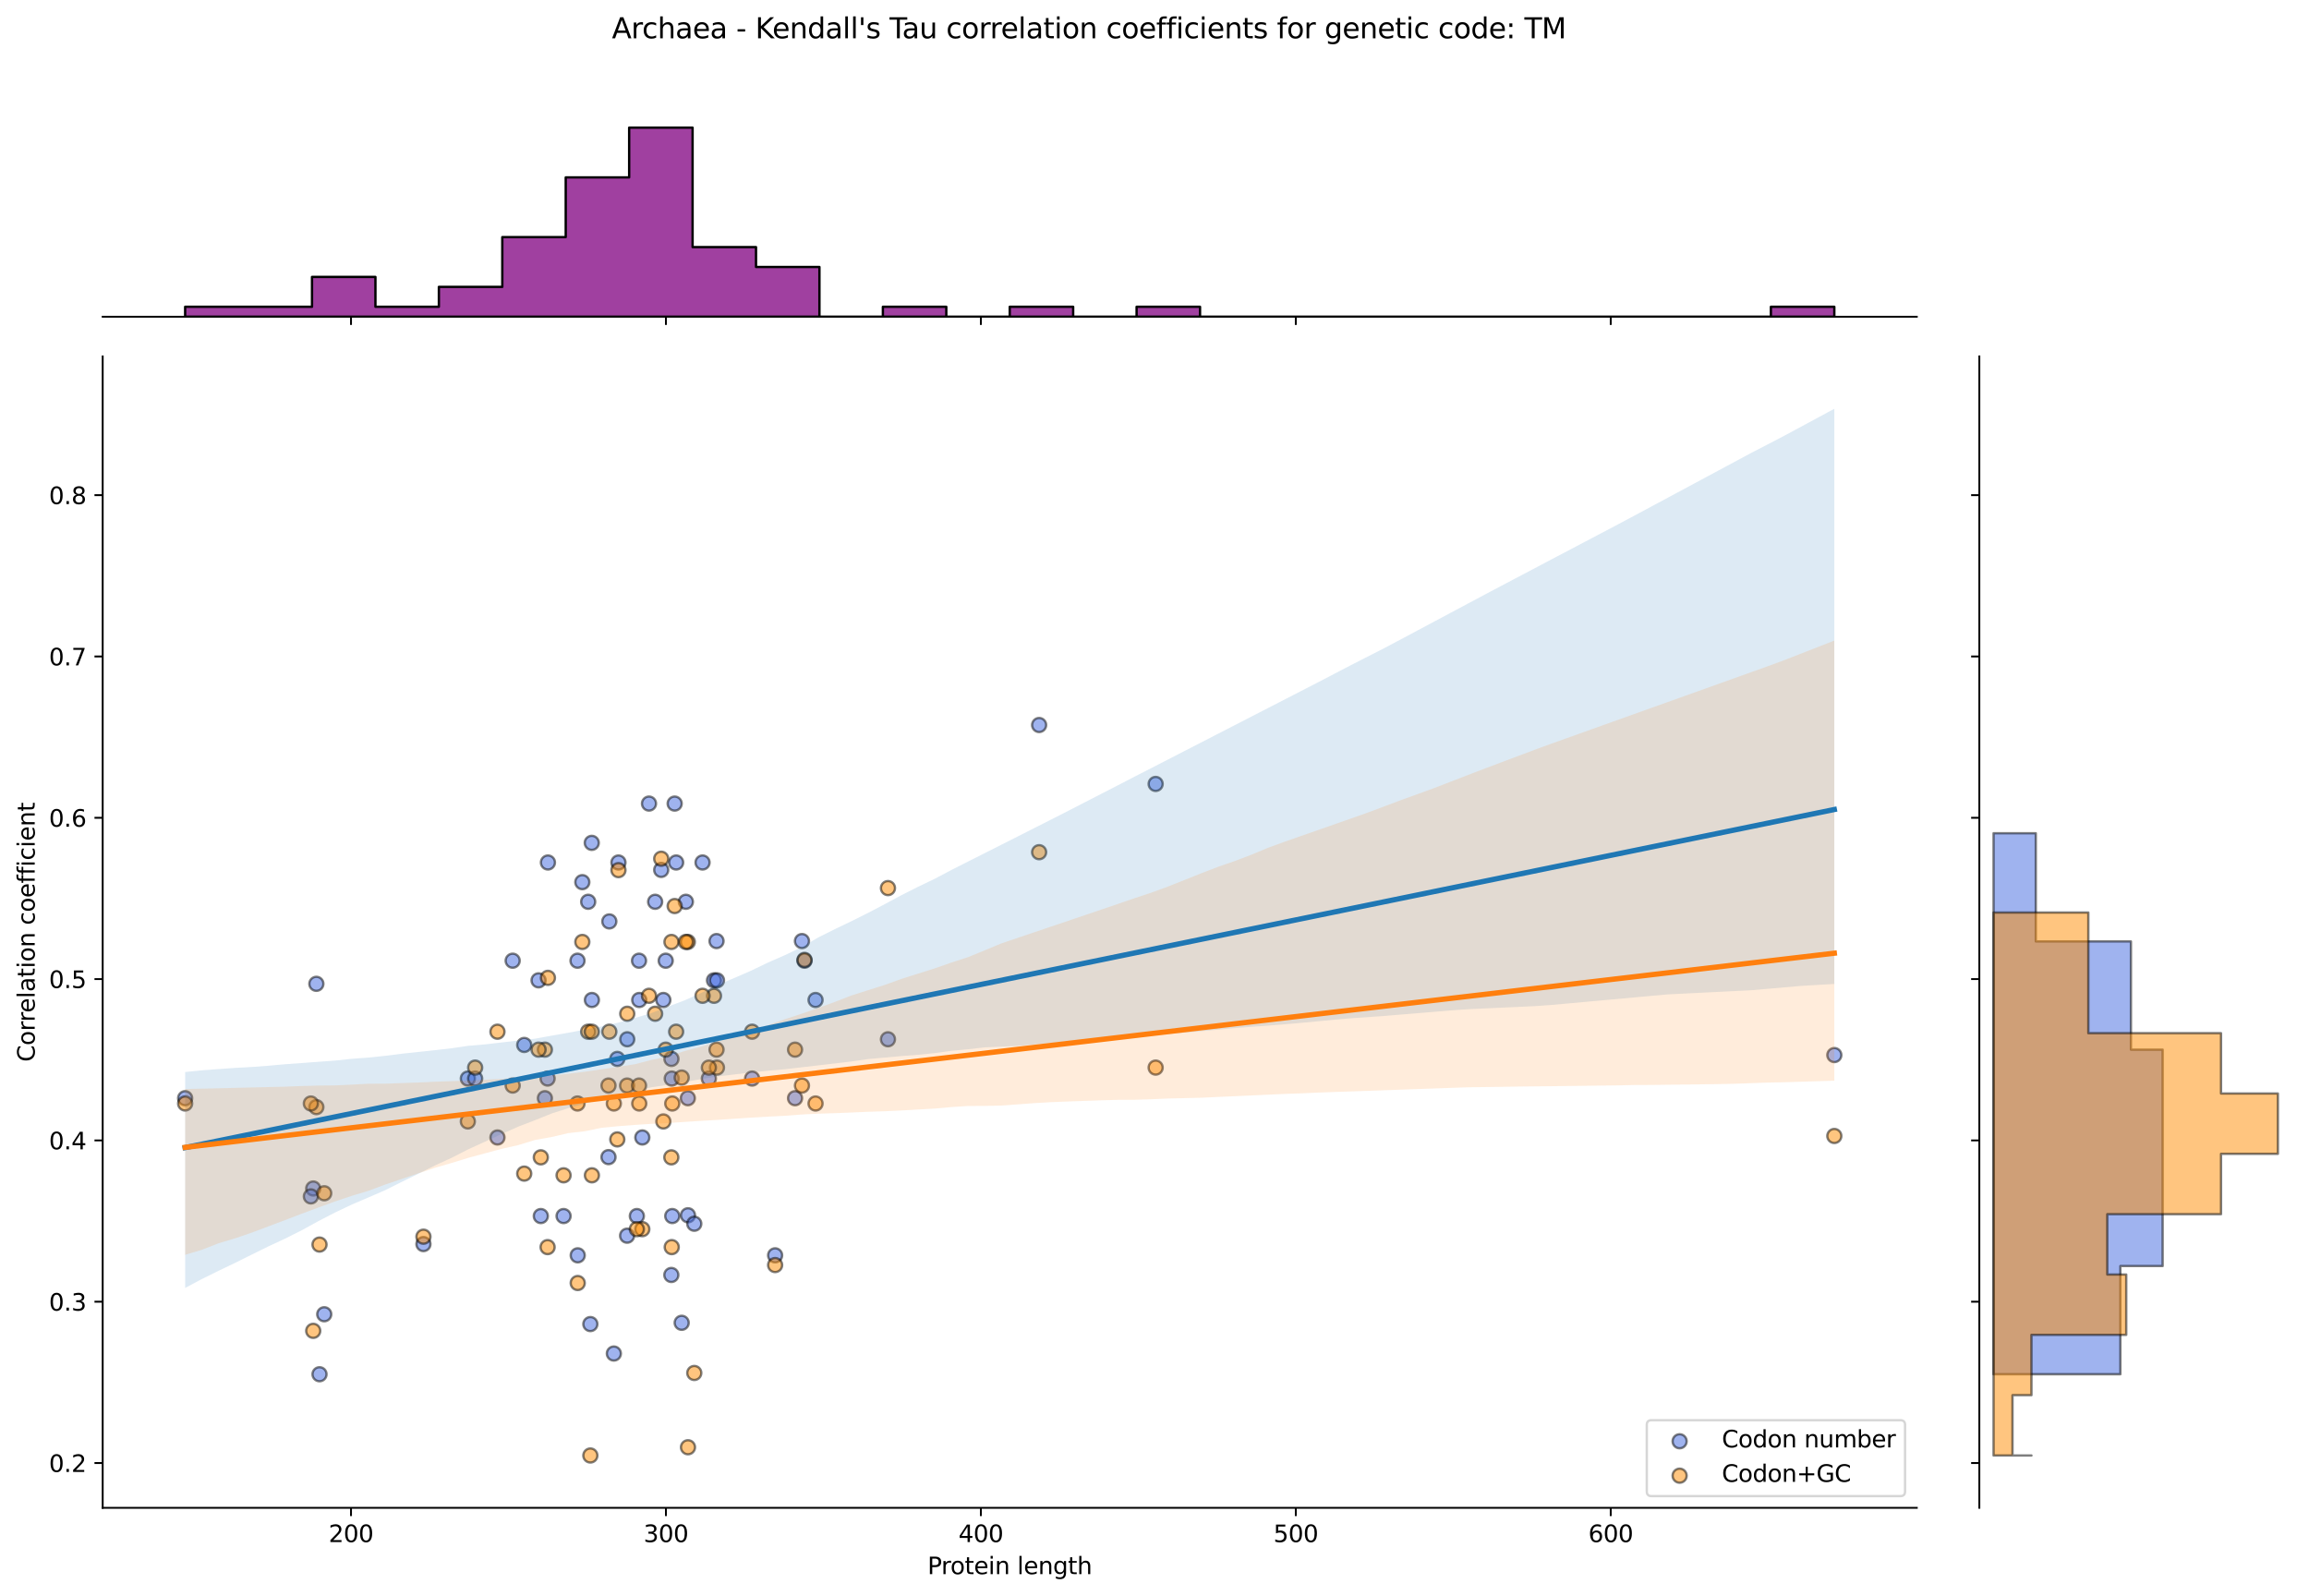 <?xml version="1.0" encoding="utf-8" standalone="no"?>
<!DOCTYPE svg PUBLIC "-//W3C//DTD SVG 1.1//EN"
  "http://www.w3.org/Graphics/SVG/1.1/DTD/svg11.dtd">
<svg xmlns:xlink="http://www.w3.org/1999/xlink" width="984.456pt" height="680.423pt" viewBox="0 0 984.456 680.423" xmlns="http://www.w3.org/2000/svg" version="1.1">
 <defs>
  <style type="text/css">*{stroke-linejoin: round; stroke-linecap: butt}</style>
 </defs>
 <g id="figure_1">
  <g id="patch_1">
   <path d="M 0 680.423 
L 984.456 680.423 
L 984.456 0 
L 0 0 
z
" style="fill: #ffffff"/>
  </g>
  <g id="axes_1">
   <g id="patch_2">
    <path d="M 43.781 642.867 
L 817.232 642.867 
L 817.232 151.966 
L 43.781 151.966 
z
" style="fill: #ffffff"/>
   </g>
   <g id="PathCollection_1">
    <defs>
     <path id="md276874f7f" d="M 0 3 
C 0.796 3 1.559 2.684 2.121 2.121 
C 2.684 1.559 3 0.796 3 0 
C 3 -0.796 2.684 -1.559 2.121 -2.121 
C 1.559 -2.684 0.796 -3 0 -3 
C -0.796 -3 -1.559 -2.684 -2.121 -2.121 
C -2.684 -1.559 -3 -0.796 -3 0 
C -3 0.796 -2.684 1.559 -2.121 2.121 
C -1.559 2.684 -0.796 3 0 3 
z
" style="stroke: #000000; stroke-opacity: 0.5"/>
    </defs>
    <g clip-path="url(#pd9a0221b3f)">
     <use xlink:href="#md276874f7f" x="230.582" y="518.462" style="fill: #4169e1; fill-opacity: 0.5; stroke: #000000; stroke-opacity: 0.5"/>
     <use xlink:href="#md276874f7f" x="250.772" y="384.476" style="fill: #4169e1; fill-opacity: 0.5; stroke: #000000; stroke-opacity: 0.5"/>
     <use xlink:href="#md276874f7f" x="259.792" y="392.85" style="fill: #4169e1; fill-opacity: 0.5; stroke: #000000; stroke-opacity: 0.5"/>
     <use xlink:href="#md276874f7f" x="259.44" y="493.339" style="fill: #4169e1; fill-opacity: 0.5; stroke: #000000; stroke-opacity: 0.5"/>
     <use xlink:href="#md276874f7f" x="283.831" y="409.598" style="fill: #4169e1; fill-opacity: 0.5; stroke: #000000; stroke-opacity: 0.5"/>
     <use xlink:href="#md276874f7f" x="212.091" y="484.965" style="fill: #4169e1; fill-opacity: 0.5; stroke: #000000; stroke-opacity: 0.5"/>
     <use xlink:href="#md276874f7f" x="293.262" y="468.217" style="fill: #4169e1; fill-opacity: 0.5; stroke: #000000; stroke-opacity: 0.5"/>
     <use xlink:href="#md276874f7f" x="267.432" y="443.095" style="fill: #4169e1; fill-opacity: 0.5; stroke: #000000; stroke-opacity: 0.5"/>
     <use xlink:href="#md276874f7f" x="492.719" y="334.231" style="fill: #4169e1; fill-opacity: 0.5; stroke: #000000; stroke-opacity: 0.5"/>
     <use xlink:href="#md276874f7f" x="136.227" y="585.909" style="fill: #4169e1; fill-opacity: 0.5; stroke: #000000; stroke-opacity: 0.5"/>
     <use xlink:href="#md276874f7f" x="180.537" y="530.414" style="fill: #4169e1; fill-opacity: 0.5; stroke: #000000; stroke-opacity: 0.5"/>
     <use xlink:href="#md276874f7f" x="305.497" y="401.224" style="fill: #4169e1; fill-opacity: 0.5; stroke: #000000; stroke-opacity: 0.5"/>
     <use xlink:href="#md276874f7f" x="223.504" y="445.521" style="fill: #4169e1; fill-opacity: 0.5; stroke: #000000; stroke-opacity: 0.5"/>
     <use xlink:href="#md276874f7f" x="246.318" y="535.21" style="fill: #4169e1; fill-opacity: 0.5; stroke: #000000; stroke-opacity: 0.5"/>
     <use xlink:href="#md276874f7f" x="286.228" y="543.584" style="fill: #4169e1; fill-opacity: 0.5; stroke: #000000; stroke-opacity: 0.5"/>
     <use xlink:href="#md276874f7f" x="248.277" y="376.102" style="fill: #4169e1; fill-opacity: 0.5; stroke: #000000; stroke-opacity: 0.5"/>
     <use xlink:href="#md276874f7f" x="232.315" y="468.217" style="fill: #4169e1; fill-opacity: 0.5; stroke: #000000; stroke-opacity: 0.5"/>
     <use xlink:href="#md276874f7f" x="347.715" y="426.347" style="fill: #4169e1; fill-opacity: 0.5; stroke: #000000; stroke-opacity: 0.5"/>
     <use xlink:href="#md276874f7f" x="229.621" y="417.972" style="fill: #4169e1; fill-opacity: 0.5; stroke: #000000; stroke-opacity: 0.5"/>
     <use xlink:href="#md276874f7f" x="261.722" y="577.08" style="fill: #4169e1; fill-opacity: 0.5; stroke: #000000; stroke-opacity: 0.5"/>
     <use xlink:href="#md276874f7f" x="292.43" y="384.476" style="fill: #4169e1; fill-opacity: 0.5; stroke: #000000; stroke-opacity: 0.5"/>
     <use xlink:href="#md276874f7f" x="263.685" y="367.728" style="fill: #4169e1; fill-opacity: 0.5; stroke: #000000; stroke-opacity: 0.5"/>
     <use xlink:href="#md276874f7f" x="252.362" y="426.347" style="fill: #4169e1; fill-opacity: 0.5; stroke: #000000; stroke-opacity: 0.5"/>
     <use xlink:href="#md276874f7f" x="267.366" y="526.836" style="fill: #4169e1; fill-opacity: 0.5; stroke: #000000; stroke-opacity: 0.5"/>
     <use xlink:href="#md276874f7f" x="443.039" y="309.109" style="fill: #4169e1; fill-opacity: 0.5; stroke: #000000; stroke-opacity: 0.5"/>
     <use xlink:href="#md276874f7f" x="272.546" y="426.347" style="fill: #4169e1; fill-opacity: 0.5; stroke: #000000; stroke-opacity: 0.5"/>
     <use xlink:href="#md276874f7f" x="282.823" y="426.347" style="fill: #4169e1; fill-opacity: 0.5; stroke: #000000; stroke-opacity: 0.5"/>
     <use xlink:href="#md276874f7f" x="134.885" y="419.45" style="fill: #4169e1; fill-opacity: 0.5; stroke: #000000; stroke-opacity: 0.5"/>
     <use xlink:href="#md276874f7f" x="338.978" y="468.217" style="fill: #4169e1; fill-opacity: 0.5; stroke: #000000; stroke-opacity: 0.5"/>
     <use xlink:href="#md276874f7f" x="252.301" y="359.354" style="fill: #4169e1; fill-opacity: 0.5; stroke: #000000; stroke-opacity: 0.5"/>
     <use xlink:href="#md276874f7f" x="782.075" y="449.825" style="fill: #4169e1; fill-opacity: 0.5; stroke: #000000; stroke-opacity: 0.5"/>
     <use xlink:href="#md276874f7f" x="78.938" y="468.217" style="fill: #4169e1; fill-opacity: 0.5; stroke: #000000; stroke-opacity: 0.5"/>
     <use xlink:href="#md276874f7f" x="272.454" y="409.598" style="fill: #4169e1; fill-opacity: 0.5; stroke: #000000; stroke-opacity: 0.5"/>
     <use xlink:href="#md276874f7f" x="286.623" y="518.462" style="fill: #4169e1; fill-opacity: 0.5; stroke: #000000; stroke-opacity: 0.5"/>
     <use xlink:href="#md276874f7f" x="263.188" y="451.469" style="fill: #4169e1; fill-opacity: 0.5; stroke: #000000; stroke-opacity: 0.5"/>
     <use xlink:href="#md276874f7f" x="304.423" y="417.972" style="fill: #4169e1; fill-opacity: 0.5; stroke: #000000; stroke-opacity: 0.5"/>
     <use xlink:href="#md276874f7f" x="240.288" y="518.462" style="fill: #4169e1; fill-opacity: 0.5; stroke: #000000; stroke-opacity: 0.5"/>
     <use xlink:href="#md276874f7f" x="305.686" y="417.972" style="fill: #4169e1; fill-opacity: 0.5; stroke: #000000; stroke-opacity: 0.5"/>
     <use xlink:href="#md276874f7f" x="288.281" y="367.728" style="fill: #4169e1; fill-opacity: 0.5; stroke: #000000; stroke-opacity: 0.5"/>
     <use xlink:href="#md276874f7f" x="133.542" y="506.715" style="fill: #4169e1; fill-opacity: 0.5; stroke: #000000; stroke-opacity: 0.5"/>
     <use xlink:href="#md276874f7f" x="199.469" y="459.843" style="fill: #4169e1; fill-opacity: 0.5; stroke: #000000; stroke-opacity: 0.5"/>
     <use xlink:href="#md276874f7f" x="202.582" y="459.843" style="fill: #4169e1; fill-opacity: 0.5; stroke: #000000; stroke-opacity: 0.5"/>
     <use xlink:href="#md276874f7f" x="276.706" y="342.606" style="fill: #4169e1; fill-opacity: 0.5; stroke: #000000; stroke-opacity: 0.5"/>
     <use xlink:href="#md276874f7f" x="273.854" y="484.965" style="fill: #4169e1; fill-opacity: 0.5; stroke: #000000; stroke-opacity: 0.5"/>
     <use xlink:href="#md276874f7f" x="378.588" y="443.095" style="fill: #4169e1; fill-opacity: 0.5; stroke: #000000; stroke-opacity: 0.5"/>
     <use xlink:href="#md276874f7f" x="286.399" y="459.843" style="fill: #4169e1; fill-opacity: 0.5; stroke: #000000; stroke-opacity: 0.5"/>
     <use xlink:href="#md276874f7f" x="281.912" y="370.886" style="fill: #4169e1; fill-opacity: 0.5; stroke: #000000; stroke-opacity: 0.5"/>
     <use xlink:href="#md276874f7f" x="320.668" y="459.843" style="fill: #4169e1; fill-opacity: 0.5; stroke: #000000; stroke-opacity: 0.5"/>
     <use xlink:href="#md276874f7f" x="246.223" y="409.598" style="fill: #4169e1; fill-opacity: 0.5; stroke: #000000; stroke-opacity: 0.5"/>
     <use xlink:href="#md276874f7f" x="233.612" y="367.728" style="fill: #4169e1; fill-opacity: 0.5; stroke: #000000; stroke-opacity: 0.5"/>
     <use xlink:href="#md276874f7f" x="341.918" y="401.224" style="fill: #4169e1; fill-opacity: 0.5; stroke: #000000; stroke-opacity: 0.5"/>
     <use xlink:href="#md276874f7f" x="286.278" y="451.469" style="fill: #4169e1; fill-opacity: 0.5; stroke: #000000; stroke-opacity: 0.5"/>
     <use xlink:href="#md276874f7f" x="330.474" y="535.21" style="fill: #4169e1; fill-opacity: 0.5; stroke: #000000; stroke-opacity: 0.5"/>
     <use xlink:href="#md276874f7f" x="138.242" y="560.332" style="fill: #4169e1; fill-opacity: 0.5; stroke: #000000; stroke-opacity: 0.5"/>
     <use xlink:href="#md276874f7f" x="132.535" y="510.087" style="fill: #4169e1; fill-opacity: 0.5; stroke: #000000; stroke-opacity: 0.5"/>
     <use xlink:href="#md276874f7f" x="343.006" y="409.598" style="fill: #4169e1; fill-opacity: 0.5; stroke: #000000; stroke-opacity: 0.5"/>
     <use xlink:href="#md276874f7f" x="271.528" y="518.462" style="fill: #4169e1; fill-opacity: 0.5; stroke: #000000; stroke-opacity: 0.5"/>
     <use xlink:href="#md276874f7f" x="293.326" y="518.127" style="fill: #4169e1; fill-opacity: 0.5; stroke: #000000; stroke-opacity: 0.5"/>
     <use xlink:href="#md276874f7f" x="302.232" y="459.843" style="fill: #4169e1; fill-opacity: 0.5; stroke: #000000; stroke-opacity: 0.5"/>
     <use xlink:href="#md276874f7f" x="299.536" y="367.728" style="fill: #4169e1; fill-opacity: 0.5; stroke: #000000; stroke-opacity: 0.5"/>
     <use xlink:href="#md276874f7f" x="233.474" y="459.843" style="fill: #4169e1; fill-opacity: 0.5; stroke: #000000; stroke-opacity: 0.5"/>
     <use xlink:href="#md276874f7f" x="296.011" y="521.738" style="fill: #4169e1; fill-opacity: 0.5; stroke: #000000; stroke-opacity: 0.5"/>
     <use xlink:href="#md276874f7f" x="218.581" y="409.598" style="fill: #4169e1; fill-opacity: 0.5; stroke: #000000; stroke-opacity: 0.5"/>
     <use xlink:href="#md276874f7f" x="279.323" y="384.476" style="fill: #4169e1; fill-opacity: 0.5; stroke: #000000; stroke-opacity: 0.5"/>
     <use xlink:href="#md276874f7f" x="287.651" y="342.606" style="fill: #4169e1; fill-opacity: 0.5; stroke: #000000; stroke-opacity: 0.5"/>
     <use xlink:href="#md276874f7f" x="251.701" y="564.519" style="fill: #4169e1; fill-opacity: 0.5; stroke: #000000; stroke-opacity: 0.5"/>
     <use xlink:href="#md276874f7f" x="290.64" y="563.976" style="fill: #4169e1; fill-opacity: 0.5; stroke: #000000; stroke-opacity: 0.5"/>
    </g>
   </g>
   <g id="PathCollection_2">
    <defs>
     <path id="m62685911c8" d="M 0 3 
C 0.796 3 1.559 2.684 2.121 2.121 
C 2.684 1.559 3 0.796 3 0 
C 3 -0.796 2.684 -1.559 2.121 -2.121 
C 1.559 -2.684 0.796 -3 0 -3 
C -0.796 -3 -1.559 -2.684 -2.121 -2.121 
C -2.684 -1.559 -3 -0.796 -3 0 
C -3 0.796 -2.684 1.559 -2.121 2.121 
C -1.559 2.684 -0.796 3 0 3 
z
" style="stroke: #000000; stroke-opacity: 0.5"/>
    </defs>
    <g clip-path="url(#pd9a0221b3f)">
     <use xlink:href="#m62685911c8" x="230.582" y="493.439" style="fill: #ff8c00; fill-opacity: 0.5; stroke: #000000; stroke-opacity: 0.5"/>
     <use xlink:href="#m62685911c8" x="250.772" y="439.865" style="fill: #ff8c00; fill-opacity: 0.5; stroke: #000000; stroke-opacity: 0.5"/>
     <use xlink:href="#m62685911c8" x="259.792" y="439.865" style="fill: #ff8c00; fill-opacity: 0.5; stroke: #000000; stroke-opacity: 0.5"/>
     <use xlink:href="#m62685911c8" x="259.44" y="462.826" style="fill: #ff8c00; fill-opacity: 0.5; stroke: #000000; stroke-opacity: 0.5"/>
     <use xlink:href="#m62685911c8" x="283.831" y="447.519" style="fill: #ff8c00; fill-opacity: 0.5; stroke: #000000; stroke-opacity: 0.5"/>
     <use xlink:href="#m62685911c8" x="212.091" y="439.865" style="fill: #ff8c00; fill-opacity: 0.5; stroke: #000000; stroke-opacity: 0.5"/>
     <use xlink:href="#m62685911c8" x="293.262" y="401.598" style="fill: #ff8c00; fill-opacity: 0.5; stroke: #000000; stroke-opacity: 0.5"/>
     <use xlink:href="#m62685911c8" x="267.432" y="432.212" style="fill: #ff8c00; fill-opacity: 0.5; stroke: #000000; stroke-opacity: 0.5"/>
     <use xlink:href="#m62685911c8" x="492.719" y="455.172" style="fill: #ff8c00; fill-opacity: 0.5; stroke: #000000; stroke-opacity: 0.5"/>
     <use xlink:href="#m62685911c8" x="136.227" y="530.625" style="fill: #ff8c00; fill-opacity: 0.5; stroke: #000000; stroke-opacity: 0.5"/>
     <use xlink:href="#m62685911c8" x="180.537" y="527.263" style="fill: #ff8c00; fill-opacity: 0.5; stroke: #000000; stroke-opacity: 0.5"/>
     <use xlink:href="#m62685911c8" x="305.497" y="447.519" style="fill: #ff8c00; fill-opacity: 0.5; stroke: #000000; stroke-opacity: 0.5"/>
     <use xlink:href="#m62685911c8" x="223.504" y="500.372" style="fill: #ff8c00; fill-opacity: 0.5; stroke: #000000; stroke-opacity: 0.5"/>
     <use xlink:href="#m62685911c8" x="246.318" y="547.014" style="fill: #ff8c00; fill-opacity: 0.5; stroke: #000000; stroke-opacity: 0.5"/>
     <use xlink:href="#m62685911c8" x="286.228" y="493.439" style="fill: #ff8c00; fill-opacity: 0.5; stroke: #000000; stroke-opacity: 0.5"/>
     <use xlink:href="#m62685911c8" x="248.277" y="401.598" style="fill: #ff8c00; fill-opacity: 0.5; stroke: #000000; stroke-opacity: 0.5"/>
     <use xlink:href="#m62685911c8" x="232.315" y="447.519" style="fill: #ff8c00; fill-opacity: 0.5; stroke: #000000; stroke-opacity: 0.5"/>
     <use xlink:href="#m62685911c8" x="347.715" y="470.479" style="fill: #ff8c00; fill-opacity: 0.5; stroke: #000000; stroke-opacity: 0.5"/>
     <use xlink:href="#m62685911c8" x="229.621" y="447.519" style="fill: #ff8c00; fill-opacity: 0.5; stroke: #000000; stroke-opacity: 0.5"/>
     <use xlink:href="#m62685911c8" x="261.722" y="470.479" style="fill: #ff8c00; fill-opacity: 0.5; stroke: #000000; stroke-opacity: 0.5"/>
     <use xlink:href="#m62685911c8" x="292.43" y="401.598" style="fill: #ff8c00; fill-opacity: 0.5; stroke: #000000; stroke-opacity: 0.5"/>
     <use xlink:href="#m62685911c8" x="263.685" y="370.984" style="fill: #ff8c00; fill-opacity: 0.5; stroke: #000000; stroke-opacity: 0.5"/>
     <use xlink:href="#m62685911c8" x="252.362" y="501.093" style="fill: #ff8c00; fill-opacity: 0.5; stroke: #000000; stroke-opacity: 0.5"/>
     <use xlink:href="#m62685911c8" x="267.366" y="462.826" style="fill: #ff8c00; fill-opacity: 0.5; stroke: #000000; stroke-opacity: 0.5"/>
     <use xlink:href="#m62685911c8" x="443.039" y="363.331" style="fill: #ff8c00; fill-opacity: 0.5; stroke: #000000; stroke-opacity: 0.5"/>
     <use xlink:href="#m62685911c8" x="272.546" y="470.479" style="fill: #ff8c00; fill-opacity: 0.5; stroke: #000000; stroke-opacity: 0.5"/>
     <use xlink:href="#m62685911c8" x="282.823" y="478.132" style="fill: #ff8c00; fill-opacity: 0.5; stroke: #000000; stroke-opacity: 0.5"/>
     <use xlink:href="#m62685911c8" x="134.885" y="472.013" style="fill: #ff8c00; fill-opacity: 0.5; stroke: #000000; stroke-opacity: 0.5"/>
     <use xlink:href="#m62685911c8" x="338.978" y="447.519" style="fill: #ff8c00; fill-opacity: 0.5; stroke: #000000; stroke-opacity: 0.5"/>
     <use xlink:href="#m62685911c8" x="252.301" y="439.865" style="fill: #ff8c00; fill-opacity: 0.5; stroke: #000000; stroke-opacity: 0.5"/>
     <use xlink:href="#m62685911c8" x="782.075" y="484.324" style="fill: #ff8c00; fill-opacity: 0.5; stroke: #000000; stroke-opacity: 0.5"/>
     <use xlink:href="#m62685911c8" x="78.938" y="470.479" style="fill: #ff8c00; fill-opacity: 0.5; stroke: #000000; stroke-opacity: 0.5"/>
     <use xlink:href="#m62685911c8" x="272.454" y="462.826" style="fill: #ff8c00; fill-opacity: 0.5; stroke: #000000; stroke-opacity: 0.5"/>
     <use xlink:href="#m62685911c8" x="286.623" y="470.479" style="fill: #ff8c00; fill-opacity: 0.5; stroke: #000000; stroke-opacity: 0.5"/>
     <use xlink:href="#m62685911c8" x="263.188" y="485.786" style="fill: #ff8c00; fill-opacity: 0.5; stroke: #000000; stroke-opacity: 0.5"/>
     <use xlink:href="#m62685911c8" x="304.423" y="424.558" style="fill: #ff8c00; fill-opacity: 0.5; stroke: #000000; stroke-opacity: 0.5"/>
     <use xlink:href="#m62685911c8" x="240.288" y="501.093" style="fill: #ff8c00; fill-opacity: 0.5; stroke: #000000; stroke-opacity: 0.5"/>
     <use xlink:href="#m62685911c8" x="305.686" y="455.172" style="fill: #ff8c00; fill-opacity: 0.5; stroke: #000000; stroke-opacity: 0.5"/>
     <use xlink:href="#m62685911c8" x="288.281" y="439.865" style="fill: #ff8c00; fill-opacity: 0.5; stroke: #000000; stroke-opacity: 0.5"/>
     <use xlink:href="#m62685911c8" x="133.542" y="567.406" style="fill: #ff8c00; fill-opacity: 0.5; stroke: #000000; stroke-opacity: 0.5"/>
     <use xlink:href="#m62685911c8" x="199.469" y="478.132" style="fill: #ff8c00; fill-opacity: 0.5; stroke: #000000; stroke-opacity: 0.5"/>
     <use xlink:href="#m62685911c8" x="202.582" y="455.172" style="fill: #ff8c00; fill-opacity: 0.5; stroke: #000000; stroke-opacity: 0.5"/>
     <use xlink:href="#m62685911c8" x="276.706" y="424.558" style="fill: #ff8c00; fill-opacity: 0.5; stroke: #000000; stroke-opacity: 0.5"/>
     <use xlink:href="#m62685911c8" x="273.854" y="524.053" style="fill: #ff8c00; fill-opacity: 0.5; stroke: #000000; stroke-opacity: 0.5"/>
     <use xlink:href="#m62685911c8" x="378.588" y="378.637" style="fill: #ff8c00; fill-opacity: 0.5; stroke: #000000; stroke-opacity: 0.5"/>
     <use xlink:href="#m62685911c8" x="286.399" y="531.707" style="fill: #ff8c00; fill-opacity: 0.5; stroke: #000000; stroke-opacity: 0.5"/>
     <use xlink:href="#m62685911c8" x="281.912" y="366.116" style="fill: #ff8c00; fill-opacity: 0.5; stroke: #000000; stroke-opacity: 0.5"/>
     <use xlink:href="#m62685911c8" x="320.668" y="439.865" style="fill: #ff8c00; fill-opacity: 0.5; stroke: #000000; stroke-opacity: 0.5"/>
     <use xlink:href="#m62685911c8" x="246.223" y="470.479" style="fill: #ff8c00; fill-opacity: 0.5; stroke: #000000; stroke-opacity: 0.5"/>
     <use xlink:href="#m62685911c8" x="233.612" y="416.905" style="fill: #ff8c00; fill-opacity: 0.5; stroke: #000000; stroke-opacity: 0.5"/>
     <use xlink:href="#m62685911c8" x="341.918" y="462.826" style="fill: #ff8c00; fill-opacity: 0.5; stroke: #000000; stroke-opacity: 0.5"/>
     <use xlink:href="#m62685911c8" x="286.278" y="401.598" style="fill: #ff8c00; fill-opacity: 0.5; stroke: #000000; stroke-opacity: 0.5"/>
     <use xlink:href="#m62685911c8" x="330.474" y="539.36" style="fill: #ff8c00; fill-opacity: 0.5; stroke: #000000; stroke-opacity: 0.5"/>
     <use xlink:href="#m62685911c8" x="138.242" y="508.746" style="fill: #ff8c00; fill-opacity: 0.5; stroke: #000000; stroke-opacity: 0.5"/>
     <use xlink:href="#m62685911c8" x="132.535" y="470.479" style="fill: #ff8c00; fill-opacity: 0.5; stroke: #000000; stroke-opacity: 0.5"/>
     <use xlink:href="#m62685911c8" x="343.006" y="409.251" style="fill: #ff8c00; fill-opacity: 0.5; stroke: #000000; stroke-opacity: 0.5"/>
     <use xlink:href="#m62685911c8" x="271.528" y="524.053" style="fill: #ff8c00; fill-opacity: 0.5; stroke: #000000; stroke-opacity: 0.5"/>
     <use xlink:href="#m62685911c8" x="293.326" y="617.039" style="fill: #ff8c00; fill-opacity: 0.5; stroke: #000000; stroke-opacity: 0.5"/>
     <use xlink:href="#m62685911c8" x="302.232" y="455.172" style="fill: #ff8c00; fill-opacity: 0.5; stroke: #000000; stroke-opacity: 0.5"/>
     <use xlink:href="#m62685911c8" x="299.536" y="424.558" style="fill: #ff8c00; fill-opacity: 0.5; stroke: #000000; stroke-opacity: 0.5"/>
     <use xlink:href="#m62685911c8" x="233.474" y="531.707" style="fill: #ff8c00; fill-opacity: 0.5; stroke: #000000; stroke-opacity: 0.5"/>
     <use xlink:href="#m62685911c8" x="296.011" y="585.364" style="fill: #ff8c00; fill-opacity: 0.5; stroke: #000000; stroke-opacity: 0.5"/>
     <use xlink:href="#m62685911c8" x="218.581" y="462.826" style="fill: #ff8c00; fill-opacity: 0.5; stroke: #000000; stroke-opacity: 0.5"/>
     <use xlink:href="#m62685911c8" x="279.323" y="432.212" style="fill: #ff8c00; fill-opacity: 0.5; stroke: #000000; stroke-opacity: 0.5"/>
     <use xlink:href="#m62685911c8" x="287.651" y="386.291" style="fill: #ff8c00; fill-opacity: 0.5; stroke: #000000; stroke-opacity: 0.5"/>
     <use xlink:href="#m62685911c8" x="251.701" y="620.553" style="fill: #ff8c00; fill-opacity: 0.5; stroke: #000000; stroke-opacity: 0.5"/>
     <use xlink:href="#m62685911c8" x="290.64" y="459.415" style="fill: #ff8c00; fill-opacity: 0.5; stroke: #000000; stroke-opacity: 0.5"/>
    </g>
   </g>
   <g id="PolyCollection_1">
    <path d="M 78.938 457.053 
L 78.938 549.124 
L 86.04 545.336 
L 93.143 541.82 
L 100.245 538.425 
L 107.348 534.889 
L 114.45 531.395 
L 121.552 528.094 
L 128.655 524.521 
L 135.757 520.619 
L 142.86 516.95 
L 149.962 513.574 
L 157.064 510.536 
L 164.167 507.453 
L 171.269 503.903 
L 178.372 500.419 
L 185.474 496.877 
L 192.576 493.625 
L 199.679 489.991 
L 206.781 486.754 
L 213.884 483.495 
L 220.986 480.326 
L 228.088 477.603 
L 235.191 474.738 
L 242.293 472.457 
L 249.396 470.5 
L 256.498 468.623 
L 263.6 467.07 
L 270.703 465.409 
L 277.805 463.541 
L 284.908 462.505 
L 292.01 461.29 
L 299.112 460.034 
L 306.215 458.895 
L 313.317 458.062 
L 320.419 457.234 
L 327.522 456.501 
L 334.624 455.885 
L 341.727 455.057 
L 348.829 454.225 
L 355.931 453.393 
L 363.034 452.561 
L 370.136 451.534 
L 377.239 450.901 
L 384.341 450.253 
L 391.443 449.712 
L 398.546 448.989 
L 405.648 448.016 
L 412.751 447.359 
L 419.853 446.548 
L 426.955 446.24 
L 434.058 445.93 
L 441.16 445.291 
L 448.263 444.722 
L 455.365 443.862 
L 462.467 443.461 
L 469.57 442.952 
L 476.672 442.505 
L 483.775 441.933 
L 490.877 441.428 
L 497.979 440.835 
L 505.082 440.247 
L 512.184 439.652 
L 519.287 438.984 
L 526.389 438.334 
L 533.491 437.778 
L 540.594 437.286 
L 547.696 436.693 
L 554.799 436.099 
L 561.901 435.423 
L 569.003 434.743 
L 576.106 434.135 
L 583.208 433.637 
L 590.31 433.141 
L 597.413 432.553 
L 604.515 431.961 
L 611.618 431.384 
L 618.72 430.78 
L 625.822 430.286 
L 632.925 429.959 
L 640.027 429.632 
L 647.13 429.304 
L 654.232 428.972 
L 661.334 428.475 
L 668.437 427.832 
L 675.539 427.187 
L 682.642 426.541 
L 689.744 425.895 
L 696.846 425.249 
L 703.949 424.598 
L 711.051 423.962 
L 718.154 423.609 
L 725.256 423.256 
L 732.358 422.903 
L 739.461 422.551 
L 746.563 422.198 
L 753.666 421.583 
L 760.768 420.964 
L 767.87 420.344 
L 774.973 419.92 
L 782.075 419.511 
L 782.075 174.279 
L 782.075 174.279 
L 774.973 178.109 
L 767.87 181.938 
L 760.768 185.767 
L 753.666 189.469 
L 746.563 193.143 
L 739.461 196.956 
L 732.358 200.77 
L 725.256 204.584 
L 718.154 208.398 
L 711.051 212.211 
L 703.949 216.025 
L 696.846 219.839 
L 689.744 223.614 
L 682.642 227.356 
L 675.539 231.098 
L 668.437 234.841 
L 661.334 238.569 
L 654.232 242.325 
L 647.13 246.067 
L 640.027 249.809 
L 632.925 253.562 
L 625.822 257.35 
L 618.72 261.138 
L 611.618 264.926 
L 604.515 268.714 
L 597.413 272.502 
L 590.31 276.279 
L 583.208 279.9 
L 576.106 283.521 
L 569.003 287.218 
L 561.901 290.929 
L 554.799 294.583 
L 547.696 298.238 
L 540.594 301.892 
L 533.491 305.547 
L 526.389 309.201 
L 519.287 312.856 
L 512.184 316.51 
L 505.082 320.165 
L 497.979 323.819 
L 490.877 327.475 
L 483.775 331.094 
L 476.672 334.787 
L 469.57 338.437 
L 462.467 342.092 
L 455.365 345.746 
L 448.263 349.366 
L 441.16 352.954 
L 434.058 356.554 
L 426.955 360.149 
L 419.853 363.727 
L 412.751 367.311 
L 405.648 370.904 
L 398.546 374.669 
L 391.443 378.075 
L 384.341 381.654 
L 377.239 385.471 
L 370.136 389.198 
L 363.034 392.746 
L 355.931 396.144 
L 348.829 399.7 
L 341.727 403.85 
L 334.624 407.243 
L 327.522 410.346 
L 320.419 413.756 
L 313.317 416.868 
L 306.215 419.852 
L 299.112 423.253 
L 292.01 426.452 
L 284.908 429.148 
L 277.805 431.888 
L 270.703 434.02 
L 263.6 436.014 
L 256.498 437.636 
L 249.396 438.969 
L 242.293 440.316 
L 235.191 441.557 
L 228.088 442.861 
L 220.986 443.626 
L 213.884 444.455 
L 206.781 445.276 
L 199.679 445.881 
L 192.576 446.923 
L 185.474 447.744 
L 178.372 448.497 
L 171.269 449.261 
L 164.167 450.164 
L 157.064 450.896 
L 149.962 451.425 
L 142.86 452.176 
L 135.757 452.701 
L 128.655 453.223 
L 121.552 453.737 
L 114.45 454.375 
L 107.348 454.913 
L 100.245 455.299 
L 93.143 455.804 
L 86.04 456.338 
L 78.938 457.053 
z
" clip-path="url(#pd9a0221b3f)" style="fill: #1f77b4; fill-opacity: 0.15"/>
   </g>
   <g id="PolyCollection_2">
    <path d="M 78.938 464.319 
L 78.938 534.992 
L 86.04 532.855 
L 93.143 530.086 
L 100.245 527.951 
L 107.348 525.528 
L 114.45 522.852 
L 121.552 520.176 
L 128.655 517.455 
L 135.757 514.818 
L 142.86 512.239 
L 149.962 509.842 
L 157.064 507.709 
L 164.167 505.048 
L 171.269 502.652 
L 178.372 500.238 
L 185.474 497.881 
L 192.576 495.821 
L 199.679 493.642 
L 206.781 491.72 
L 213.884 489.814 
L 220.986 488.211 
L 228.088 486.026 
L 235.191 484.776 
L 242.293 483.109 
L 249.396 482.306 
L 256.498 480.837 
L 263.6 480.155 
L 270.703 479.606 
L 277.805 479.146 
L 284.908 478.811 
L 292.01 478.322 
L 299.112 477.864 
L 306.215 477.451 
L 313.317 476.964 
L 320.419 476.493 
L 327.522 476.079 
L 334.624 475.722 
L 341.727 475.171 
L 348.829 474.821 
L 355.931 474.607 
L 363.034 474.32 
L 370.136 474.006 
L 377.239 473.777 
L 384.341 473.442 
L 391.443 473.043 
L 398.546 472.641 
L 405.648 472.001 
L 412.751 471.541 
L 419.853 471.514 
L 426.955 471.35 
L 434.058 470.837 
L 441.16 470.309 
L 448.263 469.902 
L 455.365 469.614 
L 462.467 469.365 
L 469.57 469.111 
L 476.672 468.921 
L 483.775 468.886 
L 490.877 468.666 
L 497.979 468.354 
L 505.082 468.191 
L 512.184 468.021 
L 519.287 467.682 
L 526.389 467.372 
L 533.491 467.051 
L 540.594 466.725 
L 547.696 466.399 
L 554.799 466.157 
L 561.901 465.825 
L 569.003 465.569 
L 576.106 465.323 
L 583.208 465.08 
L 590.31 464.829 
L 597.413 464.576 
L 604.515 464.323 
L 611.618 464.07 
L 618.72 463.817 
L 625.822 463.57 
L 632.925 463.475 
L 640.027 463.379 
L 647.13 463.259 
L 654.232 463.178 
L 661.334 463.108 
L 668.437 463.019 
L 675.539 462.931 
L 682.642 462.842 
L 689.744 462.753 
L 696.846 462.595 
L 703.949 462.572 
L 711.051 462.485 
L 718.154 462.397 
L 725.256 462.309 
L 732.358 462.215 
L 739.461 462.066 
L 746.563 461.812 
L 753.666 461.558 
L 760.768 461.417 
L 767.87 461.196 
L 774.973 460.974 
L 782.075 460.753 
L 782.075 273.121 
L 782.075 273.121 
L 774.973 275.894 
L 767.87 278.668 
L 760.768 281.442 
L 753.666 284.069 
L 746.563 286.61 
L 739.461 289.151 
L 732.358 291.692 
L 725.256 294.233 
L 718.154 296.774 
L 711.051 299.315 
L 703.949 301.856 
L 696.846 304.397 
L 689.744 306.938 
L 682.642 309.479 
L 675.539 312.02 
L 668.437 314.561 
L 661.334 317.102 
L 654.232 319.703 
L 647.13 322.373 
L 640.027 325.048 
L 632.925 327.723 
L 625.822 330.439 
L 618.72 333.19 
L 611.618 335.94 
L 604.515 338.527 
L 597.413 341.087 
L 590.31 343.756 
L 583.208 346.425 
L 576.106 348.943 
L 569.003 351.426 
L 561.901 353.909 
L 554.799 356.391 
L 547.696 358.874 
L 540.594 361.471 
L 533.491 364.432 
L 526.389 367.129 
L 519.287 369.589 
L 512.184 372.317 
L 505.082 375.15 
L 497.979 377.985 
L 490.877 380.582 
L 483.775 382.932 
L 476.672 385.38 
L 469.57 387.8 
L 462.467 390.206 
L 455.365 392.607 
L 448.263 395.008 
L 441.16 397.409 
L 434.058 399.809 
L 426.955 402.215 
L 419.853 405.165 
L 412.751 408.081 
L 405.648 410.384 
L 398.546 412.867 
L 391.443 415.108 
L 384.341 417.35 
L 377.239 419.92 
L 370.136 422.163 
L 363.034 424.413 
L 355.931 427.181 
L 348.829 429.772 
L 341.727 432.224 
L 334.624 434.543 
L 327.522 437.035 
L 320.419 439.28 
L 313.317 441.442 
L 306.215 443.983 
L 299.112 446.205 
L 292.01 448.077 
L 284.908 450.447 
L 277.805 451.874 
L 270.703 453.727 
L 263.6 454.845 
L 256.498 455.874 
L 249.396 456.929 
L 242.293 457.779 
L 235.191 458.488 
L 228.088 459.162 
L 220.986 459.542 
L 213.884 459.956 
L 206.781 460.347 
L 199.679 460.722 
L 192.576 460.948 
L 185.474 461.198 
L 178.372 461.528 
L 171.269 461.772 
L 164.167 462.043 
L 157.064 462.056 
L 149.962 462.437 
L 142.86 462.765 
L 135.757 462.838 
L 128.655 463.027 
L 121.552 463.306 
L 114.45 463.472 
L 107.348 463.641 
L 100.245 463.815 
L 93.143 464.001 
L 86.04 464.153 
L 78.938 464.319 
z
" clip-path="url(#pd9a0221b3f)" style="fill: #ff7f0e; fill-opacity: 0.15"/>
   </g>
   <g id="matplotlib.axis_1">
    <g id="xtick_1">
     <g id="line2d_1">
      <defs>
       <path id="mddb31d4c71" d="M 0 0 
L 0 3.5 
" style="stroke: #000000; stroke-width: 0.8"/>
      </defs>
      <g>
       <use xlink:href="#mddb31d4c71" x="149.655" y="642.867" style="stroke: #000000; stroke-width: 0.8"/>
      </g>
     </g>
     <g id="text_1">
      <!-- 200 -->
      <g transform="translate(140.111 657.465) scale(0.1 -0.1)">
       <defs>
        <path id="DejaVuSans-32" d="M 1228 531 
L 3431 531 
L 3431 0 
L 469 0 
L 469 531 
Q 828 903 1448 1529 
Q 2069 2156 2228 2338 
Q 2531 2678 2651 2914 
Q 2772 3150 2772 3378 
Q 2772 3750 2511 3984 
Q 2250 4219 1831 4219 
Q 1534 4219 1204 4116 
Q 875 4013 500 3803 
L 500 4441 
Q 881 4594 1212 4672 
Q 1544 4750 1819 4750 
Q 2544 4750 2975 4387 
Q 3406 4025 3406 3419 
Q 3406 3131 3298 2873 
Q 3191 2616 2906 2266 
Q 2828 2175 2409 1742 
Q 1991 1309 1228 531 
z
" transform="scale(0.016)"/>
        <path id="DejaVuSans-30" d="M 2034 4250 
Q 1547 4250 1301 3770 
Q 1056 3291 1056 2328 
Q 1056 1369 1301 889 
Q 1547 409 2034 409 
Q 2525 409 2770 889 
Q 3016 1369 3016 2328 
Q 3016 3291 2770 3770 
Q 2525 4250 2034 4250 
z
M 2034 4750 
Q 2819 4750 3233 4129 
Q 3647 3509 3647 2328 
Q 3647 1150 3233 529 
Q 2819 -91 2034 -91 
Q 1250 -91 836 529 
Q 422 1150 422 2328 
Q 422 3509 836 4129 
Q 1250 4750 2034 4750 
z
" transform="scale(0.016)"/>
       </defs>
       <use xlink:href="#DejaVuSans-32"/>
       <use xlink:href="#DejaVuSans-30" x="63.623"/>
       <use xlink:href="#DejaVuSans-30" x="127.246"/>
      </g>
     </g>
    </g>
    <g id="xtick_2">
     <g id="line2d_2">
      <g>
       <use xlink:href="#mddb31d4c71" x="283.926" y="642.867" style="stroke: #000000; stroke-width: 0.8"/>
      </g>
     </g>
     <g id="text_2">
      <!-- 300 -->
      <g transform="translate(274.383 657.465) scale(0.1 -0.1)">
       <defs>
        <path id="DejaVuSans-33" d="M 2597 2516 
Q 3050 2419 3304 2112 
Q 3559 1806 3559 1356 
Q 3559 666 3084 287 
Q 2609 -91 1734 -91 
Q 1441 -91 1130 -33 
Q 819 25 488 141 
L 488 750 
Q 750 597 1062 519 
Q 1375 441 1716 441 
Q 2309 441 2620 675 
Q 2931 909 2931 1356 
Q 2931 1769 2642 2001 
Q 2353 2234 1838 2234 
L 1294 2234 
L 1294 2753 
L 1863 2753 
Q 2328 2753 2575 2939 
Q 2822 3125 2822 3475 
Q 2822 3834 2567 4026 
Q 2313 4219 1838 4219 
Q 1578 4219 1281 4162 
Q 984 4106 628 3988 
L 628 4550 
Q 988 4650 1302 4700 
Q 1616 4750 1894 4750 
Q 2613 4750 3031 4423 
Q 3450 4097 3450 3541 
Q 3450 3153 3228 2886 
Q 3006 2619 2597 2516 
z
" transform="scale(0.016)"/>
       </defs>
       <use xlink:href="#DejaVuSans-33"/>
       <use xlink:href="#DejaVuSans-30" x="63.623"/>
       <use xlink:href="#DejaVuSans-30" x="127.246"/>
      </g>
     </g>
    </g>
    <g id="xtick_3">
     <g id="line2d_3">
      <g>
       <use xlink:href="#mddb31d4c71" x="418.198" y="642.867" style="stroke: #000000; stroke-width: 0.8"/>
      </g>
     </g>
     <g id="text_3">
      <!-- 400 -->
      <g transform="translate(408.655 657.465) scale(0.1 -0.1)">
       <defs>
        <path id="DejaVuSans-34" d="M 2419 4116 
L 825 1625 
L 2419 1625 
L 2419 4116 
z
M 2253 4666 
L 3047 4666 
L 3047 1625 
L 3713 1625 
L 3713 1100 
L 3047 1100 
L 3047 0 
L 2419 0 
L 2419 1100 
L 313 1100 
L 313 1709 
L 2253 4666 
z
" transform="scale(0.016)"/>
       </defs>
       <use xlink:href="#DejaVuSans-34"/>
       <use xlink:href="#DejaVuSans-30" x="63.623"/>
       <use xlink:href="#DejaVuSans-30" x="127.246"/>
      </g>
     </g>
    </g>
    <g id="xtick_4">
     <g id="line2d_4">
      <g>
       <use xlink:href="#mddb31d4c71" x="552.47" y="642.867" style="stroke: #000000; stroke-width: 0.8"/>
      </g>
     </g>
     <g id="text_4">
      <!-- 500 -->
      <g transform="translate(542.926 657.465) scale(0.1 -0.1)">
       <defs>
        <path id="DejaVuSans-35" d="M 691 4666 
L 3169 4666 
L 3169 4134 
L 1269 4134 
L 1269 2991 
Q 1406 3038 1543 3061 
Q 1681 3084 1819 3084 
Q 2600 3084 3056 2656 
Q 3513 2228 3513 1497 
Q 3513 744 3044 326 
Q 2575 -91 1722 -91 
Q 1428 -91 1123 -41 
Q 819 9 494 109 
L 494 744 
Q 775 591 1075 516 
Q 1375 441 1709 441 
Q 2250 441 2565 725 
Q 2881 1009 2881 1497 
Q 2881 1984 2565 2268 
Q 2250 2553 1709 2553 
Q 1456 2553 1204 2497 
Q 953 2441 691 2322 
L 691 4666 
z
" transform="scale(0.016)"/>
       </defs>
       <use xlink:href="#DejaVuSans-35"/>
       <use xlink:href="#DejaVuSans-30" x="63.623"/>
       <use xlink:href="#DejaVuSans-30" x="127.246"/>
      </g>
     </g>
    </g>
    <g id="xtick_5">
     <g id="line2d_5">
      <g>
       <use xlink:href="#mddb31d4c71" x="686.742" y="642.867" style="stroke: #000000; stroke-width: 0.8"/>
      </g>
     </g>
     <g id="text_5">
      <!-- 600 -->
      <g transform="translate(677.198 657.465) scale(0.1 -0.1)">
       <defs>
        <path id="DejaVuSans-36" d="M 2113 2584 
Q 1688 2584 1439 2293 
Q 1191 2003 1191 1497 
Q 1191 994 1439 701 
Q 1688 409 2113 409 
Q 2538 409 2786 701 
Q 3034 994 3034 1497 
Q 3034 2003 2786 2293 
Q 2538 2584 2113 2584 
z
M 3366 4563 
L 3366 3988 
Q 3128 4100 2886 4159 
Q 2644 4219 2406 4219 
Q 1781 4219 1451 3797 
Q 1122 3375 1075 2522 
Q 1259 2794 1537 2939 
Q 1816 3084 2150 3084 
Q 2853 3084 3261 2657 
Q 3669 2231 3669 1497 
Q 3669 778 3244 343 
Q 2819 -91 2113 -91 
Q 1303 -91 875 529 
Q 447 1150 447 2328 
Q 447 3434 972 4092 
Q 1497 4750 2381 4750 
Q 2619 4750 2861 4703 
Q 3103 4656 3366 4563 
z
" transform="scale(0.016)"/>
       </defs>
       <use xlink:href="#DejaVuSans-36"/>
       <use xlink:href="#DejaVuSans-30" x="63.623"/>
       <use xlink:href="#DejaVuSans-30" x="127.246"/>
      </g>
     </g>
    </g>
    <g id="text_6">
     <!-- Protein length -->
     <g transform="translate(395.456 671.143) scale(0.1 -0.1)">
      <defs>
       <path id="DejaVuSans-50" d="M 1259 4147 
L 1259 2394 
L 2053 2394 
Q 2494 2394 2734 2622 
Q 2975 2850 2975 3272 
Q 2975 3691 2734 3919 
Q 2494 4147 2053 4147 
L 1259 4147 
z
M 628 4666 
L 2053 4666 
Q 2838 4666 3239 4311 
Q 3641 3956 3641 3272 
Q 3641 2581 3239 2228 
Q 2838 1875 2053 1875 
L 1259 1875 
L 1259 0 
L 628 0 
L 628 4666 
z
" transform="scale(0.016)"/>
       <path id="DejaVuSans-72" d="M 2631 2963 
Q 2534 3019 2420 3045 
Q 2306 3072 2169 3072 
Q 1681 3072 1420 2755 
Q 1159 2438 1159 1844 
L 1159 0 
L 581 0 
L 581 3500 
L 1159 3500 
L 1159 2956 
Q 1341 3275 1631 3429 
Q 1922 3584 2338 3584 
Q 2397 3584 2469 3576 
Q 2541 3569 2628 3553 
L 2631 2963 
z
" transform="scale(0.016)"/>
       <path id="DejaVuSans-6f" d="M 1959 3097 
Q 1497 3097 1228 2736 
Q 959 2375 959 1747 
Q 959 1119 1226 758 
Q 1494 397 1959 397 
Q 2419 397 2687 759 
Q 2956 1122 2956 1747 
Q 2956 2369 2687 2733 
Q 2419 3097 1959 3097 
z
M 1959 3584 
Q 2709 3584 3137 3096 
Q 3566 2609 3566 1747 
Q 3566 888 3137 398 
Q 2709 -91 1959 -91 
Q 1206 -91 779 398 
Q 353 888 353 1747 
Q 353 2609 779 3096 
Q 1206 3584 1959 3584 
z
" transform="scale(0.016)"/>
       <path id="DejaVuSans-74" d="M 1172 4494 
L 1172 3500 
L 2356 3500 
L 2356 3053 
L 1172 3053 
L 1172 1153 
Q 1172 725 1289 603 
Q 1406 481 1766 481 
L 2356 481 
L 2356 0 
L 1766 0 
Q 1100 0 847 248 
Q 594 497 594 1153 
L 594 3053 
L 172 3053 
L 172 3500 
L 594 3500 
L 594 4494 
L 1172 4494 
z
" transform="scale(0.016)"/>
       <path id="DejaVuSans-65" d="M 3597 1894 
L 3597 1613 
L 953 1613 
Q 991 1019 1311 708 
Q 1631 397 2203 397 
Q 2534 397 2845 478 
Q 3156 559 3463 722 
L 3463 178 
Q 3153 47 2828 -22 
Q 2503 -91 2169 -91 
Q 1331 -91 842 396 
Q 353 884 353 1716 
Q 353 2575 817 3079 
Q 1281 3584 2069 3584 
Q 2775 3584 3186 3129 
Q 3597 2675 3597 1894 
z
M 3022 2063 
Q 3016 2534 2758 2815 
Q 2500 3097 2075 3097 
Q 1594 3097 1305 2825 
Q 1016 2553 972 2059 
L 3022 2063 
z
" transform="scale(0.016)"/>
       <path id="DejaVuSans-69" d="M 603 3500 
L 1178 3500 
L 1178 0 
L 603 0 
L 603 3500 
z
M 603 4863 
L 1178 4863 
L 1178 4134 
L 603 4134 
L 603 4863 
z
" transform="scale(0.016)"/>
       <path id="DejaVuSans-6e" d="M 3513 2113 
L 3513 0 
L 2938 0 
L 2938 2094 
Q 2938 2591 2744 2837 
Q 2550 3084 2163 3084 
Q 1697 3084 1428 2787 
Q 1159 2491 1159 1978 
L 1159 0 
L 581 0 
L 581 3500 
L 1159 3500 
L 1159 2956 
Q 1366 3272 1645 3428 
Q 1925 3584 2291 3584 
Q 2894 3584 3203 3211 
Q 3513 2838 3513 2113 
z
" transform="scale(0.016)"/>
       <path id="DejaVuSans-20" transform="scale(0.016)"/>
       <path id="DejaVuSans-6c" d="M 603 4863 
L 1178 4863 
L 1178 0 
L 603 0 
L 603 4863 
z
" transform="scale(0.016)"/>
       <path id="DejaVuSans-67" d="M 2906 1791 
Q 2906 2416 2648 2759 
Q 2391 3103 1925 3103 
Q 1463 3103 1205 2759 
Q 947 2416 947 1791 
Q 947 1169 1205 825 
Q 1463 481 1925 481 
Q 2391 481 2648 825 
Q 2906 1169 2906 1791 
z
M 3481 434 
Q 3481 -459 3084 -895 
Q 2688 -1331 1869 -1331 
Q 1566 -1331 1297 -1286 
Q 1028 -1241 775 -1147 
L 775 -588 
Q 1028 -725 1275 -790 
Q 1522 -856 1778 -856 
Q 2344 -856 2625 -561 
Q 2906 -266 2906 331 
L 2906 616 
Q 2728 306 2450 153 
Q 2172 0 1784 0 
Q 1141 0 747 490 
Q 353 981 353 1791 
Q 353 2603 747 3093 
Q 1141 3584 1784 3584 
Q 2172 3584 2450 3431 
Q 2728 3278 2906 2969 
L 2906 3500 
L 3481 3500 
L 3481 434 
z
" transform="scale(0.016)"/>
       <path id="DejaVuSans-68" d="M 3513 2113 
L 3513 0 
L 2938 0 
L 2938 2094 
Q 2938 2591 2744 2837 
Q 2550 3084 2163 3084 
Q 1697 3084 1428 2787 
Q 1159 2491 1159 1978 
L 1159 0 
L 581 0 
L 581 4863 
L 1159 4863 
L 1159 2956 
Q 1366 3272 1645 3428 
Q 1925 3584 2291 3584 
Q 2894 3584 3203 3211 
Q 3513 2838 3513 2113 
z
" transform="scale(0.016)"/>
      </defs>
      <use xlink:href="#DejaVuSans-50"/>
      <use xlink:href="#DejaVuSans-72" x="58.553"/>
      <use xlink:href="#DejaVuSans-6f" x="97.416"/>
      <use xlink:href="#DejaVuSans-74" x="158.598"/>
      <use xlink:href="#DejaVuSans-65" x="197.807"/>
      <use xlink:href="#DejaVuSans-69" x="259.33"/>
      <use xlink:href="#DejaVuSans-6e" x="287.113"/>
      <use xlink:href="#DejaVuSans-20" x="350.492"/>
      <use xlink:href="#DejaVuSans-6c" x="382.279"/>
      <use xlink:href="#DejaVuSans-65" x="410.062"/>
      <use xlink:href="#DejaVuSans-6e" x="471.586"/>
      <use xlink:href="#DejaVuSans-67" x="534.965"/>
      <use xlink:href="#DejaVuSans-74" x="598.441"/>
      <use xlink:href="#DejaVuSans-68" x="637.65"/>
     </g>
    </g>
   </g>
   <g id="matplotlib.axis_2">
    <g id="ytick_1">
     <g id="line2d_6">
      <defs>
       <path id="m20230aca49" d="M 0 0 
L -3.5 0 
" style="stroke: #000000; stroke-width: 0.8"/>
      </defs>
      <g>
       <use xlink:href="#m20230aca49" x="43.781" y="623.761" style="stroke: #000000; stroke-width: 0.8"/>
      </g>
     </g>
     <g id="text_7">
      <!-- 0.2 -->
      <g transform="translate(20.878 627.56) scale(0.1 -0.1)">
       <defs>
        <path id="DejaVuSans-2e" d="M 684 794 
L 1344 794 
L 1344 0 
L 684 0 
L 684 794 
z
" transform="scale(0.016)"/>
       </defs>
       <use xlink:href="#DejaVuSans-30"/>
       <use xlink:href="#DejaVuSans-2e" x="63.623"/>
       <use xlink:href="#DejaVuSans-32" x="95.41"/>
      </g>
     </g>
    </g>
    <g id="ytick_2">
     <g id="line2d_7">
      <g>
       <use xlink:href="#m20230aca49" x="43.781" y="554.986" style="stroke: #000000; stroke-width: 0.8"/>
      </g>
     </g>
     <g id="text_8">
      <!-- 0.3 -->
      <g transform="translate(20.878 558.785) scale(0.1 -0.1)">
       <use xlink:href="#DejaVuSans-30"/>
       <use xlink:href="#DejaVuSans-2e" x="63.623"/>
       <use xlink:href="#DejaVuSans-33" x="95.41"/>
      </g>
     </g>
    </g>
    <g id="ytick_3">
     <g id="line2d_8">
      <g>
       <use xlink:href="#m20230aca49" x="43.781" y="486.211" style="stroke: #000000; stroke-width: 0.8"/>
      </g>
     </g>
     <g id="text_9">
      <!-- 0.4 -->
      <g transform="translate(20.878 490.011) scale(0.1 -0.1)">
       <use xlink:href="#DejaVuSans-30"/>
       <use xlink:href="#DejaVuSans-2e" x="63.623"/>
       <use xlink:href="#DejaVuSans-34" x="95.41"/>
      </g>
     </g>
    </g>
    <g id="ytick_4">
     <g id="line2d_9">
      <g>
       <use xlink:href="#m20230aca49" x="43.781" y="417.437" style="stroke: #000000; stroke-width: 0.8"/>
      </g>
     </g>
     <g id="text_10">
      <!-- 0.5 -->
      <g transform="translate(20.878 421.236) scale(0.1 -0.1)">
       <use xlink:href="#DejaVuSans-30"/>
       <use xlink:href="#DejaVuSans-2e" x="63.623"/>
       <use xlink:href="#DejaVuSans-35" x="95.41"/>
      </g>
     </g>
    </g>
    <g id="ytick_5">
     <g id="line2d_10">
      <g>
       <use xlink:href="#m20230aca49" x="43.781" y="348.662" style="stroke: #000000; stroke-width: 0.8"/>
      </g>
     </g>
     <g id="text_11">
      <!-- 0.6 -->
      <g transform="translate(20.878 352.461) scale(0.1 -0.1)">
       <use xlink:href="#DejaVuSans-30"/>
       <use xlink:href="#DejaVuSans-2e" x="63.623"/>
       <use xlink:href="#DejaVuSans-36" x="95.41"/>
      </g>
     </g>
    </g>
    <g id="ytick_6">
     <g id="line2d_11">
      <g>
       <use xlink:href="#m20230aca49" x="43.781" y="279.887" style="stroke: #000000; stroke-width: 0.8"/>
      </g>
     </g>
     <g id="text_12">
      <!-- 0.7 -->
      <g transform="translate(20.878 283.686) scale(0.1 -0.1)">
       <defs>
        <path id="DejaVuSans-37" d="M 525 4666 
L 3525 4666 
L 3525 4397 
L 1831 0 
L 1172 0 
L 2766 4134 
L 525 4134 
L 525 4666 
z
" transform="scale(0.016)"/>
       </defs>
       <use xlink:href="#DejaVuSans-30"/>
       <use xlink:href="#DejaVuSans-2e" x="63.623"/>
       <use xlink:href="#DejaVuSans-37" x="95.41"/>
      </g>
     </g>
    </g>
    <g id="ytick_7">
     <g id="line2d_12">
      <g>
       <use xlink:href="#m20230aca49" x="43.781" y="211.112" style="stroke: #000000; stroke-width: 0.8"/>
      </g>
     </g>
     <g id="text_13">
      <!-- 0.8 -->
      <g transform="translate(20.878 214.912) scale(0.1 -0.1)">
       <defs>
        <path id="DejaVuSans-38" d="M 2034 2216 
Q 1584 2216 1326 1975 
Q 1069 1734 1069 1313 
Q 1069 891 1326 650 
Q 1584 409 2034 409 
Q 2484 409 2743 651 
Q 3003 894 3003 1313 
Q 3003 1734 2745 1975 
Q 2488 2216 2034 2216 
z
M 1403 2484 
Q 997 2584 770 2862 
Q 544 3141 544 3541 
Q 544 4100 942 4425 
Q 1341 4750 2034 4750 
Q 2731 4750 3128 4425 
Q 3525 4100 3525 3541 
Q 3525 3141 3298 2862 
Q 3072 2584 2669 2484 
Q 3125 2378 3379 2068 
Q 3634 1759 3634 1313 
Q 3634 634 3220 271 
Q 2806 -91 2034 -91 
Q 1263 -91 848 271 
Q 434 634 434 1313 
Q 434 1759 690 2068 
Q 947 2378 1403 2484 
z
M 1172 3481 
Q 1172 3119 1398 2916 
Q 1625 2713 2034 2713 
Q 2441 2713 2670 2916 
Q 2900 3119 2900 3481 
Q 2900 3844 2670 4047 
Q 2441 4250 2034 4250 
Q 1625 4250 1398 4047 
Q 1172 3844 1172 3481 
z
" transform="scale(0.016)"/>
       </defs>
       <use xlink:href="#DejaVuSans-30"/>
       <use xlink:href="#DejaVuSans-2e" x="63.623"/>
       <use xlink:href="#DejaVuSans-38" x="95.41"/>
      </g>
     </g>
    </g>
    <g id="text_14">
     <!-- Correlation coefficient -->
     <g transform="translate(14.798 452.712) rotate(-90) scale(0.1 -0.1)">
      <defs>
       <path id="DejaVuSans-43" d="M 4122 4306 
L 4122 3641 
Q 3803 3938 3442 4084 
Q 3081 4231 2675 4231 
Q 1875 4231 1450 3742 
Q 1025 3253 1025 2328 
Q 1025 1406 1450 917 
Q 1875 428 2675 428 
Q 3081 428 3442 575 
Q 3803 722 4122 1019 
L 4122 359 
Q 3791 134 3420 21 
Q 3050 -91 2638 -91 
Q 1578 -91 968 557 
Q 359 1206 359 2328 
Q 359 3453 968 4101 
Q 1578 4750 2638 4750 
Q 3056 4750 3426 4639 
Q 3797 4528 4122 4306 
z
" transform="scale(0.016)"/>
       <path id="DejaVuSans-61" d="M 2194 1759 
Q 1497 1759 1228 1600 
Q 959 1441 959 1056 
Q 959 750 1161 570 
Q 1363 391 1709 391 
Q 2188 391 2477 730 
Q 2766 1069 2766 1631 
L 2766 1759 
L 2194 1759 
z
M 3341 1997 
L 3341 0 
L 2766 0 
L 2766 531 
Q 2569 213 2275 61 
Q 1981 -91 1556 -91 
Q 1019 -91 701 211 
Q 384 513 384 1019 
Q 384 1609 779 1909 
Q 1175 2209 1959 2209 
L 2766 2209 
L 2766 2266 
Q 2766 2663 2505 2880 
Q 2244 3097 1772 3097 
Q 1472 3097 1187 3025 
Q 903 2953 641 2809 
L 641 3341 
Q 956 3463 1253 3523 
Q 1550 3584 1831 3584 
Q 2591 3584 2966 3190 
Q 3341 2797 3341 1997 
z
" transform="scale(0.016)"/>
       <path id="DejaVuSans-63" d="M 3122 3366 
L 3122 2828 
Q 2878 2963 2633 3030 
Q 2388 3097 2138 3097 
Q 1578 3097 1268 2742 
Q 959 2388 959 1747 
Q 959 1106 1268 751 
Q 1578 397 2138 397 
Q 2388 397 2633 464 
Q 2878 531 3122 666 
L 3122 134 
Q 2881 22 2623 -34 
Q 2366 -91 2075 -91 
Q 1284 -91 818 406 
Q 353 903 353 1747 
Q 353 2603 823 3093 
Q 1294 3584 2113 3584 
Q 2378 3584 2631 3529 
Q 2884 3475 3122 3366 
z
" transform="scale(0.016)"/>
       <path id="DejaVuSans-66" d="M 2375 4863 
L 2375 4384 
L 1825 4384 
Q 1516 4384 1395 4259 
Q 1275 4134 1275 3809 
L 1275 3500 
L 2222 3500 
L 2222 3053 
L 1275 3053 
L 1275 0 
L 697 0 
L 697 3053 
L 147 3053 
L 147 3500 
L 697 3500 
L 697 3744 
Q 697 4328 969 4595 
Q 1241 4863 1831 4863 
L 2375 4863 
z
" transform="scale(0.016)"/>
      </defs>
      <use xlink:href="#DejaVuSans-43"/>
      <use xlink:href="#DejaVuSans-6f" x="69.824"/>
      <use xlink:href="#DejaVuSans-72" x="131.006"/>
      <use xlink:href="#DejaVuSans-72" x="170.369"/>
      <use xlink:href="#DejaVuSans-65" x="209.232"/>
      <use xlink:href="#DejaVuSans-6c" x="270.756"/>
      <use xlink:href="#DejaVuSans-61" x="298.539"/>
      <use xlink:href="#DejaVuSans-74" x="359.818"/>
      <use xlink:href="#DejaVuSans-69" x="399.027"/>
      <use xlink:href="#DejaVuSans-6f" x="426.811"/>
      <use xlink:href="#DejaVuSans-6e" x="487.992"/>
      <use xlink:href="#DejaVuSans-20" x="551.371"/>
      <use xlink:href="#DejaVuSans-63" x="583.158"/>
      <use xlink:href="#DejaVuSans-6f" x="638.139"/>
      <use xlink:href="#DejaVuSans-65" x="699.32"/>
      <use xlink:href="#DejaVuSans-66" x="760.844"/>
      <use xlink:href="#DejaVuSans-66" x="796.049"/>
      <use xlink:href="#DejaVuSans-69" x="831.254"/>
      <use xlink:href="#DejaVuSans-63" x="859.037"/>
      <use xlink:href="#DejaVuSans-69" x="914.018"/>
      <use xlink:href="#DejaVuSans-65" x="941.801"/>
      <use xlink:href="#DejaVuSans-6e" x="1003.324"/>
      <use xlink:href="#DejaVuSans-74" x="1066.703"/>
     </g>
    </g>
   </g>
   <g id="line2d_13">
    <path d="M 78.938 489.283 
L 86.04 487.826 
L 93.143 486.37 
L 100.245 484.914 
L 107.348 483.458 
L 114.45 482.002 
L 121.552 480.546 
L 128.655 479.09 
L 135.757 477.634 
L 142.86 476.178 
L 149.962 474.722 
L 157.064 473.266 
L 164.167 471.81 
L 171.269 470.354 
L 178.372 468.898 
L 185.474 467.442 
L 192.576 465.986 
L 199.679 464.53 
L 206.781 463.074 
L 213.884 461.618 
L 220.986 460.162 
L 228.088 458.706 
L 235.191 457.25 
L 242.293 455.794 
L 249.396 454.338 
L 256.498 452.882 
L 263.6 451.426 
L 270.703 449.97 
L 277.805 448.514 
L 284.908 447.058 
L 292.01 445.602 
L 299.112 444.146 
L 306.215 442.69 
L 313.317 441.234 
L 320.419 439.778 
L 327.522 438.322 
L 334.624 436.866 
L 341.727 435.41 
L 348.829 433.954 
L 355.931 432.498 
L 363.034 431.042 
L 370.136 429.586 
L 377.239 428.129 
L 384.341 426.673 
L 391.443 425.217 
L 398.546 423.761 
L 405.648 422.305 
L 412.751 420.849 
L 419.853 419.393 
L 426.955 417.937 
L 434.058 416.481 
L 441.16 415.025 
L 448.263 413.569 
L 455.365 412.113 
L 462.467 410.657 
L 469.57 409.201 
L 476.672 407.745 
L 483.775 406.289 
L 490.877 404.833 
L 497.979 403.377 
L 505.082 401.921 
L 512.184 400.465 
L 519.287 399.009 
L 526.389 397.553 
L 533.491 396.097 
L 540.594 394.641 
L 547.696 393.185 
L 554.799 391.729 
L 561.901 390.273 
L 569.003 388.817 
L 576.106 387.361 
L 583.208 385.905 
L 590.31 384.449 
L 597.413 382.993 
L 604.515 381.537 
L 611.618 380.081 
L 618.72 378.625 
L 625.822 377.169 
L 632.925 375.713 
L 640.027 374.257 
L 647.13 372.801 
L 654.232 371.345 
L 661.334 369.888 
L 668.437 368.432 
L 675.539 366.976 
L 682.642 365.52 
L 689.744 364.064 
L 696.846 362.608 
L 703.949 361.152 
L 711.051 359.696 
L 718.154 358.24 
L 725.256 356.784 
L 732.358 355.328 
L 739.461 353.872 
L 746.563 352.416 
L 753.666 350.96 
L 760.768 349.504 
L 767.87 348.048 
L 774.973 346.592 
L 782.075 345.136 
" clip-path="url(#pd9a0221b3f)" style="fill: none; stroke: #1f77b4; stroke-width: 2.25; stroke-linecap: square"/>
   </g>
   <g id="line2d_14">
    <path d="M 78.938 489.178 
L 86.04 488.342 
L 93.143 487.506 
L 100.245 486.67 
L 107.348 485.833 
L 114.45 484.997 
L 121.552 484.161 
L 128.655 483.325 
L 135.757 482.489 
L 142.86 481.653 
L 149.962 480.816 
L 157.064 479.98 
L 164.167 479.144 
L 171.269 478.308 
L 178.372 477.472 
L 185.474 476.635 
L 192.576 475.799 
L 199.679 474.963 
L 206.781 474.127 
L 213.884 473.291 
L 220.986 472.455 
L 228.088 471.618 
L 235.191 470.782 
L 242.293 469.946 
L 249.396 469.11 
L 256.498 468.274 
L 263.6 467.438 
L 270.703 466.601 
L 277.805 465.765 
L 284.908 464.929 
L 292.01 464.093 
L 299.112 463.257 
L 306.215 462.421 
L 313.317 461.584 
L 320.419 460.748 
L 327.522 459.912 
L 334.624 459.076 
L 341.727 458.24 
L 348.829 457.404 
L 355.931 456.567 
L 363.034 455.731 
L 370.136 454.895 
L 377.239 454.059 
L 384.341 453.223 
L 391.443 452.387 
L 398.546 451.55 
L 405.648 450.714 
L 412.751 449.878 
L 419.853 449.042 
L 426.955 448.206 
L 434.058 447.37 
L 441.16 446.533 
L 448.263 445.697 
L 455.365 444.861 
L 462.467 444.025 
L 469.57 443.189 
L 476.672 442.353 
L 483.775 441.516 
L 490.877 440.68 
L 497.979 439.844 
L 505.082 439.008 
L 512.184 438.172 
L 519.287 437.336 
L 526.389 436.499 
L 533.491 435.663 
L 540.594 434.827 
L 547.696 433.991 
L 554.799 433.155 
L 561.901 432.318 
L 569.003 431.482 
L 576.106 430.646 
L 583.208 429.81 
L 590.31 428.974 
L 597.413 428.138 
L 604.515 427.301 
L 611.618 426.465 
L 618.72 425.629 
L 625.822 424.793 
L 632.925 423.957 
L 640.027 423.121 
L 647.13 422.284 
L 654.232 421.448 
L 661.334 420.612 
L 668.437 419.776 
L 675.539 418.94 
L 682.642 418.104 
L 689.744 417.267 
L 696.846 416.431 
L 703.949 415.595 
L 711.051 414.759 
L 718.154 413.923 
L 725.256 413.087 
L 732.358 412.25 
L 739.461 411.414 
L 746.563 410.578 
L 753.666 409.742 
L 760.768 408.906 
L 767.87 408.07 
L 774.973 407.233 
L 782.075 406.397 
" clip-path="url(#pd9a0221b3f)" style="fill: none; stroke: #ff7f0e; stroke-width: 2.25; stroke-linecap: square"/>
   </g>
   <g id="patch_3">
    <path d="M 43.781 642.867 
L 43.781 151.966 
" style="fill: none; stroke: #000000; stroke-width: 0.8; stroke-linejoin: miter; stroke-linecap: square"/>
   </g>
   <g id="patch_4">
    <path d="M 43.781 642.867 
L 817.232 642.867 
" style="fill: none; stroke: #000000; stroke-width: 0.8; stroke-linejoin: miter; stroke-linecap: square"/>
   </g>
   <g id="legend_1">
    <g id="patch_5">
     <path d="M 704.119 637.867 
L 810.232 637.867 
Q 812.232 637.867 812.232 635.867 
L 812.232 607.51 
Q 812.232 605.51 810.232 605.51 
L 704.119 605.51 
Q 702.119 605.51 702.119 607.51 
L 702.119 635.867 
Q 702.119 637.867 704.119 637.867 
z
" style="fill: #ffffff; opacity: 0.8; stroke: #cccccc; stroke-linejoin: miter"/>
    </g>
    <g id="PathCollection_3">
     <g>
      <use xlink:href="#md276874f7f" x="716.119" y="614.484" style="fill: #4169e1; fill-opacity: 0.5; stroke: #000000; stroke-opacity: 0.5"/>
     </g>
    </g>
    <g id="text_15">
     <!-- Codon number -->
     <g transform="translate(734.119 617.109) scale(0.1 -0.1)">
      <defs>
       <path id="DejaVuSans-64" d="M 2906 2969 
L 2906 4863 
L 3481 4863 
L 3481 0 
L 2906 0 
L 2906 525 
Q 2725 213 2448 61 
Q 2172 -91 1784 -91 
Q 1150 -91 751 415 
Q 353 922 353 1747 
Q 353 2572 751 3078 
Q 1150 3584 1784 3584 
Q 2172 3584 2448 3432 
Q 2725 3281 2906 2969 
z
M 947 1747 
Q 947 1113 1208 752 
Q 1469 391 1925 391 
Q 2381 391 2643 752 
Q 2906 1113 2906 1747 
Q 2906 2381 2643 2742 
Q 2381 3103 1925 3103 
Q 1469 3103 1208 2742 
Q 947 2381 947 1747 
z
" transform="scale(0.016)"/>
       <path id="DejaVuSans-75" d="M 544 1381 
L 544 3500 
L 1119 3500 
L 1119 1403 
Q 1119 906 1312 657 
Q 1506 409 1894 409 
Q 2359 409 2629 706 
Q 2900 1003 2900 1516 
L 2900 3500 
L 3475 3500 
L 3475 0 
L 2900 0 
L 2900 538 
Q 2691 219 2414 64 
Q 2138 -91 1772 -91 
Q 1169 -91 856 284 
Q 544 659 544 1381 
z
M 1991 3584 
L 1991 3584 
z
" transform="scale(0.016)"/>
       <path id="DejaVuSans-6d" d="M 3328 2828 
Q 3544 3216 3844 3400 
Q 4144 3584 4550 3584 
Q 5097 3584 5394 3201 
Q 5691 2819 5691 2113 
L 5691 0 
L 5113 0 
L 5113 2094 
Q 5113 2597 4934 2840 
Q 4756 3084 4391 3084 
Q 3944 3084 3684 2787 
Q 3425 2491 3425 1978 
L 3425 0 
L 2847 0 
L 2847 2094 
Q 2847 2600 2669 2842 
Q 2491 3084 2119 3084 
Q 1678 3084 1418 2786 
Q 1159 2488 1159 1978 
L 1159 0 
L 581 0 
L 581 3500 
L 1159 3500 
L 1159 2956 
Q 1356 3278 1631 3431 
Q 1906 3584 2284 3584 
Q 2666 3584 2933 3390 
Q 3200 3197 3328 2828 
z
" transform="scale(0.016)"/>
       <path id="DejaVuSans-62" d="M 3116 1747 
Q 3116 2381 2855 2742 
Q 2594 3103 2138 3103 
Q 1681 3103 1420 2742 
Q 1159 2381 1159 1747 
Q 1159 1113 1420 752 
Q 1681 391 2138 391 
Q 2594 391 2855 752 
Q 3116 1113 3116 1747 
z
M 1159 2969 
Q 1341 3281 1617 3432 
Q 1894 3584 2278 3584 
Q 2916 3584 3314 3078 
Q 3713 2572 3713 1747 
Q 3713 922 3314 415 
Q 2916 -91 2278 -91 
Q 1894 -91 1617 61 
Q 1341 213 1159 525 
L 1159 0 
L 581 0 
L 581 4863 
L 1159 4863 
L 1159 2969 
z
" transform="scale(0.016)"/>
      </defs>
      <use xlink:href="#DejaVuSans-43"/>
      <use xlink:href="#DejaVuSans-6f" x="69.824"/>
      <use xlink:href="#DejaVuSans-64" x="131.006"/>
      <use xlink:href="#DejaVuSans-6f" x="194.482"/>
      <use xlink:href="#DejaVuSans-6e" x="255.664"/>
      <use xlink:href="#DejaVuSans-20" x="319.043"/>
      <use xlink:href="#DejaVuSans-6e" x="350.83"/>
      <use xlink:href="#DejaVuSans-75" x="414.209"/>
      <use xlink:href="#DejaVuSans-6d" x="477.588"/>
      <use xlink:href="#DejaVuSans-62" x="575"/>
      <use xlink:href="#DejaVuSans-65" x="638.477"/>
      <use xlink:href="#DejaVuSans-72" x="700"/>
     </g>
    </g>
    <g id="PathCollection_4">
     <g>
      <use xlink:href="#m62685911c8" x="716.119" y="629.162" style="fill: #ff8c00; fill-opacity: 0.5; stroke: #000000; stroke-opacity: 0.5"/>
     </g>
    </g>
    <g id="text_16">
     <!-- Codon+GC -->
     <g transform="translate(734.119 631.787) scale(0.1 -0.1)">
      <defs>
       <path id="DejaVuSans-2b" d="M 2944 4013 
L 2944 2272 
L 4684 2272 
L 4684 1741 
L 2944 1741 
L 2944 0 
L 2419 0 
L 2419 1741 
L 678 1741 
L 678 2272 
L 2419 2272 
L 2419 4013 
L 2944 4013 
z
" transform="scale(0.016)"/>
       <path id="DejaVuSans-47" d="M 3809 666 
L 3809 1919 
L 2778 1919 
L 2778 2438 
L 4434 2438 
L 4434 434 
Q 4069 175 3628 42 
Q 3188 -91 2688 -91 
Q 1594 -91 976 548 
Q 359 1188 359 2328 
Q 359 3472 976 4111 
Q 1594 4750 2688 4750 
Q 3144 4750 3555 4637 
Q 3966 4525 4313 4306 
L 4313 3634 
Q 3963 3931 3569 4081 
Q 3175 4231 2741 4231 
Q 1884 4231 1454 3753 
Q 1025 3275 1025 2328 
Q 1025 1384 1454 906 
Q 1884 428 2741 428 
Q 3075 428 3337 486 
Q 3600 544 3809 666 
z
" transform="scale(0.016)"/>
      </defs>
      <use xlink:href="#DejaVuSans-43"/>
      <use xlink:href="#DejaVuSans-6f" x="69.824"/>
      <use xlink:href="#DejaVuSans-64" x="131.006"/>
      <use xlink:href="#DejaVuSans-6f" x="194.482"/>
      <use xlink:href="#DejaVuSans-6e" x="255.664"/>
      <use xlink:href="#DejaVuSans-2b" x="319.043"/>
      <use xlink:href="#DejaVuSans-47" x="402.832"/>
      <use xlink:href="#DejaVuSans-43" x="480.322"/>
     </g>
    </g>
   </g>
  </g>
  <g id="axes_2">
   <g id="patch_6">
    <path d="M 43.781 135.038 
L 817.232 135.038 
L 817.232 50.4 
L 43.781 50.4 
z
" style="fill: #ffffff"/>
   </g>
   <g id="PolyCollection_3">
    <defs>
     <path id="m24541c85f8" d="M 78.938 -549.627 
L 78.938 -545.385 
L 105.982 -545.385 
L 105.982 -545.385 
L 133.026 -545.385 
L 133.026 -545.385 
L 160.069 -545.385 
L 160.069 -545.385 
L 187.113 -545.385 
L 187.113 -545.385 
L 214.157 -545.385 
L 214.157 -545.385 
L 241.2 -545.385 
L 241.2 -545.385 
L 268.244 -545.385 
L 268.244 -545.385 
L 295.288 -545.385 
L 295.288 -545.385 
L 322.332 -545.385 
L 322.332 -545.385 
L 349.375 -545.385 
L 349.375 -545.385 
L 376.419 -545.385 
L 376.419 -545.385 
L 403.463 -545.385 
L 403.463 -545.385 
L 430.507 -545.385 
L 430.507 -545.385 
L 457.55 -545.385 
L 457.55 -545.385 
L 484.594 -545.385 
L 484.594 -545.385 
L 511.638 -545.385 
L 511.638 -545.385 
L 538.682 -545.385 
L 538.682 -545.385 
L 565.725 -545.385 
L 565.725 -545.385 
L 592.769 -545.385 
L 592.769 -545.385 
L 619.813 -545.385 
L 619.813 -545.385 
L 646.856 -545.385 
L 646.856 -545.385 
L 673.9 -545.385 
L 673.9 -545.385 
L 700.944 -545.385 
L 700.944 -545.385 
L 727.988 -545.385 
L 727.988 -545.385 
L 755.031 -545.385 
L 755.031 -545.385 
L 782.075 -545.385 
L 782.075 -545.385 
L 782.075 -549.627 
L 782.075 -549.627 
L 782.075 -549.627 
L 755.031 -549.627 
L 755.031 -545.385 
L 727.988 -545.385 
L 727.988 -545.385 
L 700.944 -545.385 
L 700.944 -545.385 
L 673.9 -545.385 
L 673.9 -545.385 
L 646.856 -545.385 
L 646.856 -545.385 
L 619.813 -545.385 
L 619.813 -545.385 
L 592.769 -545.385 
L 592.769 -545.385 
L 565.725 -545.385 
L 565.725 -545.385 
L 538.682 -545.385 
L 538.682 -545.385 
L 511.638 -545.385 
L 511.638 -549.627 
L 484.594 -549.627 
L 484.594 -545.385 
L 457.55 -545.385 
L 457.55 -549.627 
L 430.507 -549.627 
L 430.507 -545.385 
L 403.463 -545.385 
L 403.463 -549.627 
L 376.419 -549.627 
L 376.419 -545.385 
L 349.375 -545.385 
L 349.375 -566.597 
L 322.332 -566.597 
L 322.332 -575.082 
L 295.288 -575.082 
L 295.288 -625.993 
L 268.244 -625.993 
L 268.244 -604.78 
L 241.2 -604.78 
L 241.2 -579.325 
L 214.157 -579.325 
L 214.157 -558.112 
L 187.113 -558.112 
L 187.113 -549.627 
L 160.069 -549.627 
L 160.069 -562.355 
L 133.026 -562.355 
L 133.026 -549.627 
L 105.982 -549.627 
L 105.982 -549.627 
L 78.938 -549.627 
z
" style="stroke: #000000"/>
    </defs>
    <g clip-path="url(#p321200b853)">
     <use xlink:href="#m24541c85f8" x="0" y="680.423" style="fill: #800080; fill-opacity: 0.75; stroke: #000000"/>
    </g>
   </g>
   <g id="matplotlib.axis_3">
    <g id="xtick_6">
     <g id="line2d_15">
      <g>
       <use xlink:href="#mddb31d4c71" x="149.655" y="135.038" style="stroke: #000000; stroke-width: 0.8"/>
      </g>
     </g>
    </g>
    <g id="xtick_7">
     <g id="line2d_16">
      <g>
       <use xlink:href="#mddb31d4c71" x="283.926" y="135.038" style="stroke: #000000; stroke-width: 0.8"/>
      </g>
     </g>
    </g>
    <g id="xtick_8">
     <g id="line2d_17">
      <g>
       <use xlink:href="#mddb31d4c71" x="418.198" y="135.038" style="stroke: #000000; stroke-width: 0.8"/>
      </g>
     </g>
    </g>
    <g id="xtick_9">
     <g id="line2d_18">
      <g>
       <use xlink:href="#mddb31d4c71" x="552.47" y="135.038" style="stroke: #000000; stroke-width: 0.8"/>
      </g>
     </g>
    </g>
    <g id="xtick_10">
     <g id="line2d_19">
      <g>
       <use xlink:href="#mddb31d4c71" x="686.742" y="135.038" style="stroke: #000000; stroke-width: 0.8"/>
      </g>
     </g>
    </g>
   </g>
   <g id="matplotlib.axis_4">
    <g id="ytick_8"/>
    <g id="ytick_9"/>
    <g id="ytick_10"/>
    <g id="ytick_11"/>
   </g>
   <g id="patch_7">
    <path d="M 43.781 135.038 
L 817.232 135.038 
" style="fill: none; stroke: #000000; stroke-width: 0.8; stroke-linejoin: miter; stroke-linecap: square"/>
   </g>
  </g>
  <g id="axes_3">
   <g id="patch_8">
    <path d="M 843.903 642.867 
L 977.256 642.867 
L 977.256 151.966 
L 843.903 151.966 
z
" style="fill: #ffffff"/>
   </g>
   <g id="PolyCollection_4">
    <defs>
     <path id="m51a7eb4d89" d="M 877.002 -94.514 
L 849.964 -94.514 
L 849.964 -94.514 
L 849.964 -140.647 
L 849.964 -140.647 
L 849.964 -186.781 
L 849.964 -186.781 
L 849.964 -232.914 
L 849.964 -232.914 
L 849.964 -279.047 
L 849.964 -279.047 
L 849.964 -325.18 
L 867.989 -325.18 
L 867.989 -325.18 
L 867.989 -279.047 
L 908.545 -279.047 
L 908.545 -232.914 
L 922.064 -232.914 
L 922.064 -186.781 
L 922.064 -186.781 
L 922.064 -140.647 
L 904.039 -140.647 
L 904.039 -94.514 
L 877.002 -94.514 
z
" style="stroke: #000000; stroke-opacity: 0.5"/>
    </defs>
    <g clip-path="url(#p78abdfb791)">
     <use xlink:href="#m51a7eb4d89" x="0" y="680.423" style="fill: #4169e1; fill-opacity: 0.5; stroke: #000000; stroke-opacity: 0.5"/>
    </g>
   </g>
   <g id="PolyCollection_5">
    <defs>
     <path id="m13c0d77a40" d="M 866.128 -59.87 
L 849.964 -59.87 
L 849.964 -59.87 
L 849.964 -85.592 
L 849.964 -85.592 
L 849.964 -111.314 
L 849.964 -111.314 
L 849.964 -137.037 
L 849.964 -137.037 
L 849.964 -162.759 
L 849.964 -162.759 
L 849.964 -188.481 
L 849.964 -188.481 
L 849.964 -214.203 
L 849.964 -214.203 
L 849.964 -239.926 
L 849.964 -239.926 
L 849.964 -265.648 
L 849.964 -265.648 
L 849.964 -291.37 
L 890.374 -291.37 
L 890.374 -291.37 
L 890.374 -265.648 
L 890.374 -265.648 
L 890.374 -239.926 
L 946.949 -239.926 
L 946.949 -214.203 
L 971.195 -214.203 
L 971.195 -188.481 
L 946.949 -188.481 
L 946.949 -162.759 
L 898.456 -162.759 
L 898.456 -137.037 
L 906.538 -137.037 
L 906.538 -111.314 
L 866.128 -111.314 
L 866.128 -85.592 
L 858.046 -85.592 
L 858.046 -59.87 
L 866.128 -59.87 
z
" style="stroke: #000000; stroke-opacity: 0.5"/>
    </defs>
    <g clip-path="url(#p78abdfb791)">
     <use xlink:href="#m13c0d77a40" x="0" y="680.423" style="fill: #ff8c00; fill-opacity: 0.5; stroke: #000000; stroke-opacity: 0.5"/>
    </g>
   </g>
   <g id="matplotlib.axis_5">
    <g id="xtick_11"/>
    <g id="xtick_12"/>
    <g id="xtick_13"/>
    <g id="xtick_14"/>
   </g>
   <g id="matplotlib.axis_6">
    <g id="ytick_12">
     <g id="line2d_20">
      <g>
       <use xlink:href="#m20230aca49" x="843.903" y="623.761" style="stroke: #000000; stroke-width: 0.8"/>
      </g>
     </g>
    </g>
    <g id="ytick_13">
     <g id="line2d_21">
      <g>
       <use xlink:href="#m20230aca49" x="843.903" y="554.986" style="stroke: #000000; stroke-width: 0.8"/>
      </g>
     </g>
    </g>
    <g id="ytick_14">
     <g id="line2d_22">
      <g>
       <use xlink:href="#m20230aca49" x="843.903" y="486.211" style="stroke: #000000; stroke-width: 0.8"/>
      </g>
     </g>
    </g>
    <g id="ytick_15">
     <g id="line2d_23">
      <g>
       <use xlink:href="#m20230aca49" x="843.903" y="417.437" style="stroke: #000000; stroke-width: 0.8"/>
      </g>
     </g>
    </g>
    <g id="ytick_16">
     <g id="line2d_24">
      <g>
       <use xlink:href="#m20230aca49" x="843.903" y="348.662" style="stroke: #000000; stroke-width: 0.8"/>
      </g>
     </g>
    </g>
    <g id="ytick_17">
     <g id="line2d_25">
      <g>
       <use xlink:href="#m20230aca49" x="843.903" y="279.887" style="stroke: #000000; stroke-width: 0.8"/>
      </g>
     </g>
    </g>
    <g id="ytick_18">
     <g id="line2d_26">
      <g>
       <use xlink:href="#m20230aca49" x="843.903" y="211.112" style="stroke: #000000; stroke-width: 0.8"/>
      </g>
     </g>
    </g>
   </g>
   <g id="patch_9">
    <path d="M 843.903 642.867 
L 843.903 151.966 
" style="fill: none; stroke: #000000; stroke-width: 0.8; stroke-linejoin: miter; stroke-linecap: square"/>
   </g>
  </g>
  <g id="text_17">
   <!-- Archaea - Kendall's Tau correlation coefficients for genetic code: TM -->
   <g transform="translate(260.888 16.318) scale(0.12 -0.12)">
    <defs>
     <path id="DejaVuSans-41" d="M 2188 4044 
L 1331 1722 
L 3047 1722 
L 2188 4044 
z
M 1831 4666 
L 2547 4666 
L 4325 0 
L 3669 0 
L 3244 1197 
L 1141 1197 
L 716 0 
L 50 0 
L 1831 4666 
z
" transform="scale(0.016)"/>
     <path id="DejaVuSans-2d" d="M 313 2009 
L 1997 2009 
L 1997 1497 
L 313 1497 
L 313 2009 
z
" transform="scale(0.016)"/>
     <path id="DejaVuSans-4b" d="M 628 4666 
L 1259 4666 
L 1259 2694 
L 3353 4666 
L 4166 4666 
L 1850 2491 
L 4331 0 
L 3500 0 
L 1259 2247 
L 1259 0 
L 628 0 
L 628 4666 
z
" transform="scale(0.016)"/>
     <path id="DejaVuSans-27" d="M 1147 4666 
L 1147 2931 
L 616 2931 
L 616 4666 
L 1147 4666 
z
" transform="scale(0.016)"/>
     <path id="DejaVuSans-73" d="M 2834 3397 
L 2834 2853 
Q 2591 2978 2328 3040 
Q 2066 3103 1784 3103 
Q 1356 3103 1142 2972 
Q 928 2841 928 2578 
Q 928 2378 1081 2264 
Q 1234 2150 1697 2047 
L 1894 2003 
Q 2506 1872 2764 1633 
Q 3022 1394 3022 966 
Q 3022 478 2636 193 
Q 2250 -91 1575 -91 
Q 1294 -91 989 -36 
Q 684 19 347 128 
L 347 722 
Q 666 556 975 473 
Q 1284 391 1588 391 
Q 1994 391 2212 530 
Q 2431 669 2431 922 
Q 2431 1156 2273 1281 
Q 2116 1406 1581 1522 
L 1381 1569 
Q 847 1681 609 1914 
Q 372 2147 372 2553 
Q 372 3047 722 3315 
Q 1072 3584 1716 3584 
Q 2034 3584 2315 3537 
Q 2597 3491 2834 3397 
z
" transform="scale(0.016)"/>
     <path id="DejaVuSans-54" d="M -19 4666 
L 3928 4666 
L 3928 4134 
L 2272 4134 
L 2272 0 
L 1638 0 
L 1638 4134 
L -19 4134 
L -19 4666 
z
" transform="scale(0.016)"/>
     <path id="DejaVuSans-3a" d="M 750 794 
L 1409 794 
L 1409 0 
L 750 0 
L 750 794 
z
M 750 3309 
L 1409 3309 
L 1409 2516 
L 750 2516 
L 750 3309 
z
" transform="scale(0.016)"/>
     <path id="DejaVuSans-4d" d="M 628 4666 
L 1569 4666 
L 2759 1491 
L 3956 4666 
L 4897 4666 
L 4897 0 
L 4281 0 
L 4281 4097 
L 3078 897 
L 2444 897 
L 1241 4097 
L 1241 0 
L 628 0 
L 628 4666 
z
" transform="scale(0.016)"/>
    </defs>
    <use xlink:href="#DejaVuSans-41"/>
    <use xlink:href="#DejaVuSans-72" x="68.408"/>
    <use xlink:href="#DejaVuSans-63" x="107.271"/>
    <use xlink:href="#DejaVuSans-68" x="162.252"/>
    <use xlink:href="#DejaVuSans-61" x="225.631"/>
    <use xlink:href="#DejaVuSans-65" x="286.91"/>
    <use xlink:href="#DejaVuSans-61" x="348.434"/>
    <use xlink:href="#DejaVuSans-20" x="409.713"/>
    <use xlink:href="#DejaVuSans-2d" x="441.5"/>
    <use xlink:href="#DejaVuSans-20" x="477.584"/>
    <use xlink:href="#DejaVuSans-4b" x="509.371"/>
    <use xlink:href="#DejaVuSans-65" x="569.947"/>
    <use xlink:href="#DejaVuSans-6e" x="631.471"/>
    <use xlink:href="#DejaVuSans-64" x="694.85"/>
    <use xlink:href="#DejaVuSans-61" x="758.326"/>
    <use xlink:href="#DejaVuSans-6c" x="819.605"/>
    <use xlink:href="#DejaVuSans-6c" x="847.389"/>
    <use xlink:href="#DejaVuSans-27" x="875.172"/>
    <use xlink:href="#DejaVuSans-73" x="902.662"/>
    <use xlink:href="#DejaVuSans-20" x="954.762"/>
    <use xlink:href="#DejaVuSans-54" x="986.549"/>
    <use xlink:href="#DejaVuSans-61" x="1031.133"/>
    <use xlink:href="#DejaVuSans-75" x="1092.412"/>
    <use xlink:href="#DejaVuSans-20" x="1155.791"/>
    <use xlink:href="#DejaVuSans-63" x="1187.578"/>
    <use xlink:href="#DejaVuSans-6f" x="1242.559"/>
    <use xlink:href="#DejaVuSans-72" x="1303.74"/>
    <use xlink:href="#DejaVuSans-72" x="1343.104"/>
    <use xlink:href="#DejaVuSans-65" x="1381.967"/>
    <use xlink:href="#DejaVuSans-6c" x="1443.49"/>
    <use xlink:href="#DejaVuSans-61" x="1471.273"/>
    <use xlink:href="#DejaVuSans-74" x="1532.553"/>
    <use xlink:href="#DejaVuSans-69" x="1571.762"/>
    <use xlink:href="#DejaVuSans-6f" x="1599.545"/>
    <use xlink:href="#DejaVuSans-6e" x="1660.727"/>
    <use xlink:href="#DejaVuSans-20" x="1724.105"/>
    <use xlink:href="#DejaVuSans-63" x="1755.893"/>
    <use xlink:href="#DejaVuSans-6f" x="1810.873"/>
    <use xlink:href="#DejaVuSans-65" x="1872.055"/>
    <use xlink:href="#DejaVuSans-66" x="1933.578"/>
    <use xlink:href="#DejaVuSans-66" x="1968.783"/>
    <use xlink:href="#DejaVuSans-69" x="2003.988"/>
    <use xlink:href="#DejaVuSans-63" x="2031.771"/>
    <use xlink:href="#DejaVuSans-69" x="2086.752"/>
    <use xlink:href="#DejaVuSans-65" x="2114.535"/>
    <use xlink:href="#DejaVuSans-6e" x="2176.059"/>
    <use xlink:href="#DejaVuSans-74" x="2239.438"/>
    <use xlink:href="#DejaVuSans-73" x="2278.646"/>
    <use xlink:href="#DejaVuSans-20" x="2330.746"/>
    <use xlink:href="#DejaVuSans-66" x="2362.533"/>
    <use xlink:href="#DejaVuSans-6f" x="2397.738"/>
    <use xlink:href="#DejaVuSans-72" x="2458.92"/>
    <use xlink:href="#DejaVuSans-20" x="2500.033"/>
    <use xlink:href="#DejaVuSans-67" x="2531.82"/>
    <use xlink:href="#DejaVuSans-65" x="2595.297"/>
    <use xlink:href="#DejaVuSans-6e" x="2656.82"/>
    <use xlink:href="#DejaVuSans-65" x="2720.199"/>
    <use xlink:href="#DejaVuSans-74" x="2781.723"/>
    <use xlink:href="#DejaVuSans-69" x="2820.932"/>
    <use xlink:href="#DejaVuSans-63" x="2848.715"/>
    <use xlink:href="#DejaVuSans-20" x="2903.695"/>
    <use xlink:href="#DejaVuSans-63" x="2935.482"/>
    <use xlink:href="#DejaVuSans-6f" x="2990.463"/>
    <use xlink:href="#DejaVuSans-64" x="3051.645"/>
    <use xlink:href="#DejaVuSans-65" x="3115.121"/>
    <use xlink:href="#DejaVuSans-3a" x="3176.645"/>
    <use xlink:href="#DejaVuSans-20" x="3210.336"/>
    <use xlink:href="#DejaVuSans-54" x="3242.123"/>
    <use xlink:href="#DejaVuSans-4d" x="3303.207"/>
   </g>
  </g>
 </g>
 <defs>
  <clipPath id="pd9a0221b3f">
   <rect x="43.781" y="151.966" width="773.451" height="490.901"/>
  </clipPath>
  <clipPath id="p321200b853">
   <rect x="43.781" y="50.4" width="773.451" height="84.638"/>
  </clipPath>
  <clipPath id="p78abdfb791">
   <rect x="843.903" y="151.966" width="133.354" height="490.901"/>
  </clipPath>
 </defs>
</svg>
